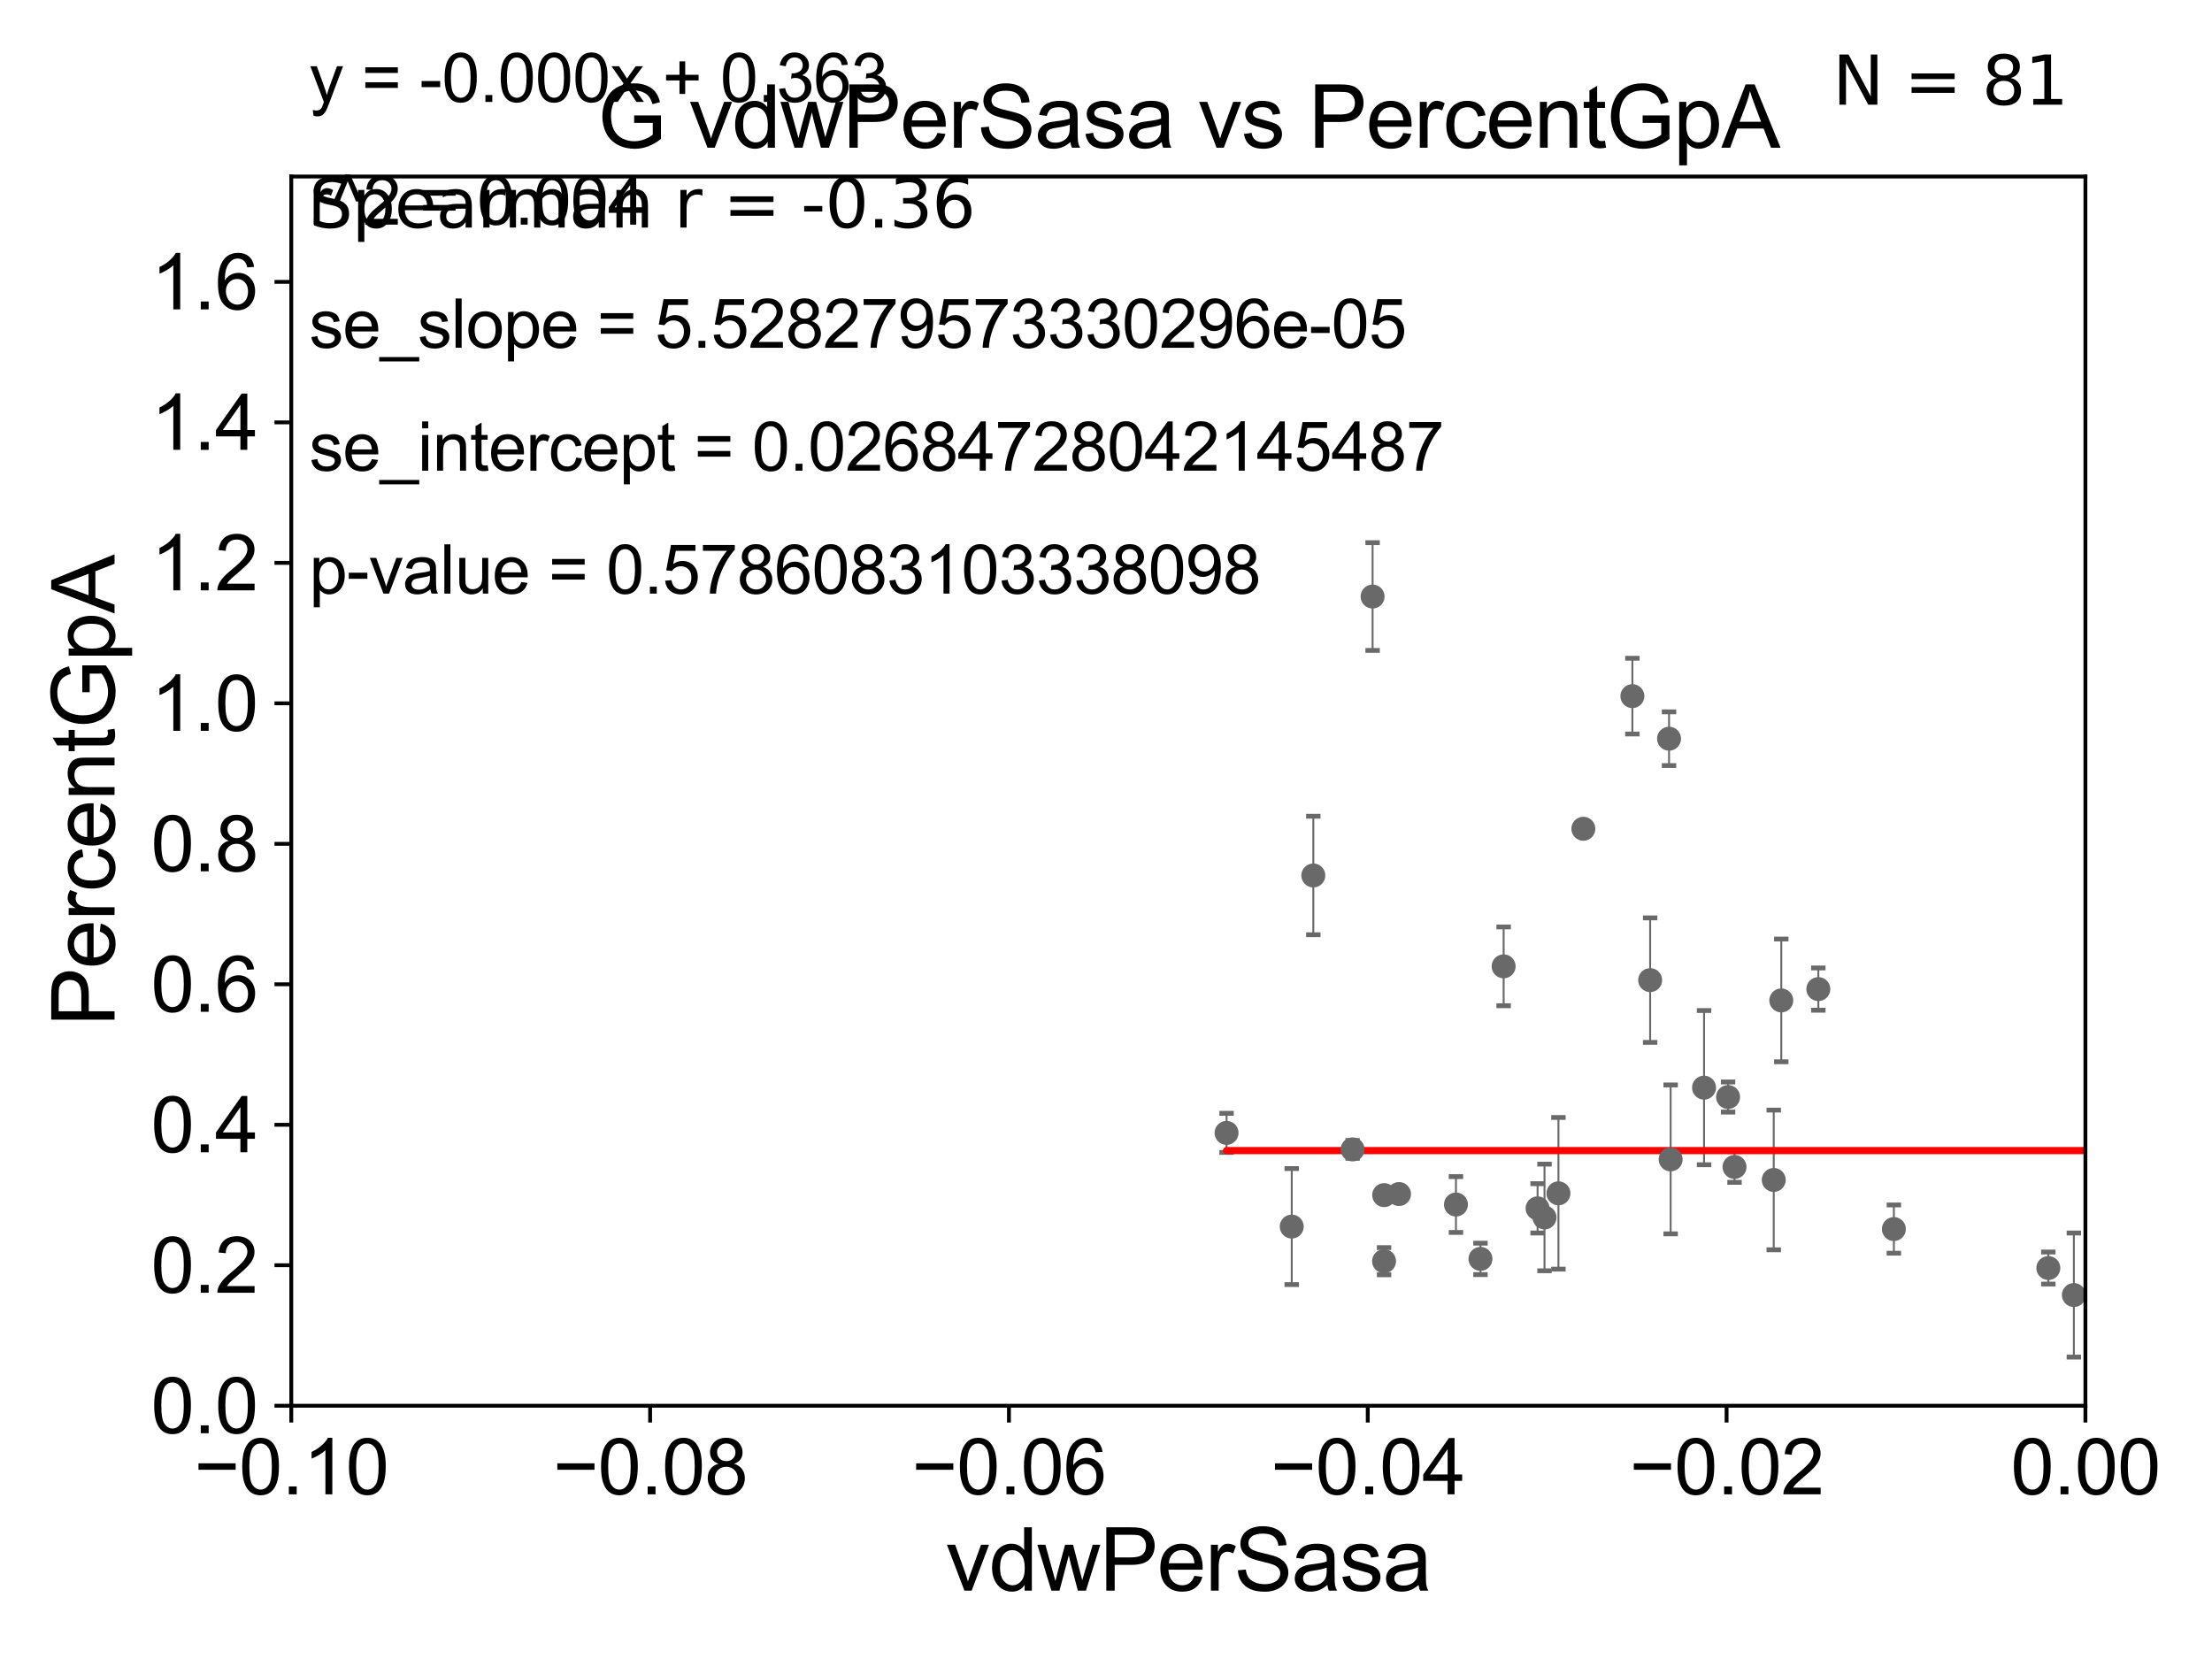 <?xml version="1.0" encoding="utf-8" standalone="no"?>
<!DOCTYPE svg PUBLIC "-//W3C//DTD SVG 1.1//EN"
  "http://www.w3.org/Graphics/SVG/1.1/DTD/svg11.dtd">
<svg xmlns:xlink="http://www.w3.org/1999/xlink" width="460.8pt" height="345.6pt" viewBox="0 0 460.8 345.6" xmlns="http://www.w3.org/2000/svg" version="1.1">
 <defs>
  <style type="text/css">*{stroke-linejoin: round; stroke-linecap: butt}</style>
 </defs>
 <g id="figure_1">
  <g id="patch_1">
   <path d="M 0 345.6 
L 460.8 345.6 
L 460.8 0 
L 0 0 
z
" style="fill: #ffffff"/>
  </g>
  <g id="axes_1">
   <g id="patch_2">
    <path d="M 60.68 292.84 
L 434.43 292.84 
L 434.43 36.775 
L 60.68 36.775 
z
" style="fill: #ffffff"/>
   </g>
   <g id="PathCollection_1">
    <defs>
     <path id="ma0c284457a" d="M 0 1.118 
C 0.297 1.118 0.581 1 0.791 0.791 
C 1 0.581 1.118 0.297 1.118 0 
C 1.118 -0.297 1 -0.581 0.791 -0.791 
C 0.581 -1 0.297 -1.118 0 -1.118 
C -0.297 -1.118 -0.581 -1 -0.791 -0.791 
C -1 -0.581 -1.118 -0.297 -1.118 0 
C -1.118 0.297 -1 0.581 -0.791 0.791 
C -0.581 1 -0.297 1.118 0 1.118 
z
" style="stroke: #696969"/>
    </defs>
    <g clip-path="url(#pf860d5445a)">
     <use xlink:href="#ma0c284457a" x="361.333" y="243.098" style="fill: #696969; stroke: #696969"/>
     <use xlink:href="#ma0c284457a" x="329.841" y="172.647" style="fill: #696969; stroke: #696969"/>
     <use xlink:href="#ma0c284457a" x="432.026" y="269.78" style="fill: #696969; stroke: #696969"/>
     <use xlink:href="#ma0c284457a" x="33178.6" y="265.922" style="fill: #696969; stroke: #696969"/>
     <use xlink:href="#ma0c284457a" x="33178.6" y="239.015" style="fill: #696969; stroke: #696969"/>
     <use xlink:href="#ma0c284457a" x="2586.263" y="238.785" style="fill: #696969; stroke: #696969"/>
     <use xlink:href="#ma0c284457a" x="33178.6" y="247.024" style="fill: #696969; stroke: #696969"/>
     <use xlink:href="#ma0c284457a" x="33178.6" y="260.449" style="fill: #696969; stroke: #696969"/>
     <use xlink:href="#ma0c284457a" x="500.795" y="256.984" style="fill: #696969; stroke: #696969"/>
     <use xlink:href="#ma0c284457a" x="255.515" y="235.999" style="fill: #696969; stroke: #696969"/>
     <use xlink:href="#ma0c284457a" x="551.305" y="248.878" style="fill: #696969; stroke: #696969"/>
     <use xlink:href="#ma0c284457a" x="519.776" y="265.72" style="fill: #696969; stroke: #696969"/>
     <use xlink:href="#ma0c284457a" x="1137.804" y="266.286" style="fill: #696969; stroke: #696969"/>
     <use xlink:href="#ma0c284457a" x="9361.749" y="267.136" style="fill: #696969; stroke: #696969"/>
     <use xlink:href="#ma0c284457a" x="783.01" y="255.601" style="fill: #696969; stroke: #696969"/>
     <use xlink:href="#ma0c284457a" x="570.371" y="255.294" style="fill: #696969; stroke: #696969"/>
     <use xlink:href="#ma0c284457a" x="354.984" y="226.576" style="fill: #696969; stroke: #696969"/>
     <use xlink:href="#ma0c284457a" x="21879.995" y="170.644" style="fill: #696969; stroke: #696969"/>
     <use xlink:href="#ma0c284457a" x="288.346" y="248.964" style="fill: #696969; stroke: #696969"/>
     <use xlink:href="#ma0c284457a" x="1409.671" y="259.85" style="fill: #696969; stroke: #696969"/>
     <use xlink:href="#ma0c284457a" x="3396.624" y="214.837" style="fill: #696969; stroke: #696969"/>
     <use xlink:href="#ma0c284457a" x="456.59" y="242.882" style="fill: #696969; stroke: #696969"/>
     <use xlink:href="#ma0c284457a" x="426.705" y="264.156" style="fill: #696969; stroke: #696969"/>
     <use xlink:href="#ma0c284457a" x="701.884" y="177.251" style="fill: #696969; stroke: #696969"/>
     <use xlink:href="#ma0c284457a" x="269.092" y="255.516" style="fill: #696969; stroke: #696969"/>
     <use xlink:href="#ma0c284457a" x="285.937" y="124.27" style="fill: #696969; stroke: #696969"/>
     <use xlink:href="#ma0c284457a" x="308.41" y="262.247" style="fill: #696969; stroke: #696969"/>
     <use xlink:href="#ma0c284457a" x="842.453" y="255.461" style="fill: #696969; stroke: #696969"/>
     <use xlink:href="#ma0c284457a" x="320.308" y="251.719" style="fill: #696969; stroke: #696969"/>
     <use xlink:href="#ma0c284457a" x="672.583" y="258.757" style="fill: #696969; stroke: #696969"/>
     <use xlink:href="#ma0c284457a" x="291.442" y="248.741" style="fill: #696969; stroke: #696969"/>
     <use xlink:href="#ma0c284457a" x="347.691" y="153.884" style="fill: #696969; stroke: #696969"/>
     <use xlink:href="#ma0c284457a" x="1323.354" y="273.868" style="fill: #696969; stroke: #696969"/>
     <use xlink:href="#ma0c284457a" x="369.504" y="245.805" style="fill: #696969; stroke: #696969"/>
     <use xlink:href="#ma0c284457a" x="273.587" y="182.377" style="fill: #696969; stroke: #696969"/>
     <use xlink:href="#ma0c284457a" x="1223.226" y="240.802" style="fill: #696969; stroke: #696969"/>
     <use xlink:href="#ma0c284457a" x="9239.172" y="188.992" style="fill: #696969; stroke: #696969"/>
     <use xlink:href="#ma0c284457a" x="515.315" y="254.178" style="fill: #696969; stroke: #696969"/>
     <use xlink:href="#ma0c284457a" x="529.142" y="252.556" style="fill: #696969; stroke: #696969"/>
     <use xlink:href="#ma0c284457a" x="313.235" y="201.305" style="fill: #696969; stroke: #696969"/>
     <use xlink:href="#ma0c284457a" x="530.926" y="256.499" style="fill: #696969; stroke: #696969"/>
     <use xlink:href="#ma0c284457a" x="18799.736" y="180.884" style="fill: #696969; stroke: #696969"/>
     <use xlink:href="#ma0c284457a" x="821.899" y="246.482" style="fill: #696969; stroke: #696969"/>
     <use xlink:href="#ma0c284457a" x="554.219" y="258.495" style="fill: #696969; stroke: #696969"/>
     <use xlink:href="#ma0c284457a" x="1013.122" y="145.405" style="fill: #696969; stroke: #696969"/>
     <use xlink:href="#ma0c284457a" x="8390.07" y="264.146" style="fill: #696969; stroke: #696969"/>
     <use xlink:href="#ma0c284457a" x="340.057" y="145.017" style="fill: #696969; stroke: #696969"/>
     <use xlink:href="#ma0c284457a" x="33178.6" y="146.337" style="fill: #696969; stroke: #696969"/>
     <use xlink:href="#ma0c284457a" x="33178.6" y="206.647" style="fill: #696969; stroke: #696969"/>
     <use xlink:href="#ma0c284457a" x="378.79" y="206.043" style="fill: #696969; stroke: #696969"/>
     <use xlink:href="#ma0c284457a" x="33178.6" y="207.221" style="fill: #696969; stroke: #696969"/>
     <use xlink:href="#ma0c284457a" x="33178.6" y="165.992" style="fill: #696969; stroke: #696969"/>
     <use xlink:href="#ma0c284457a" x="542.85" y="163.969" style="fill: #696969; stroke: #696969"/>
     <use xlink:href="#ma0c284457a" x="288.326" y="262.729" style="fill: #696969; stroke: #696969"/>
     <use xlink:href="#ma0c284457a" x="972.966" y="271.795" style="fill: #696969; stroke: #696969"/>
     <use xlink:href="#ma0c284457a" x="321.751" y="253.619" style="fill: #696969; stroke: #696969"/>
     <use xlink:href="#ma0c284457a" x="33178.6" y="253.605" style="fill: #696969; stroke: #696969"/>
     <use xlink:href="#ma0c284457a" x="33178.6" y="270.328" style="fill: #696969; stroke: #696969"/>
     <use xlink:href="#ma0c284457a" x="23199.341" y="270.344" style="fill: #696969; stroke: #696969"/>
     <use xlink:href="#ma0c284457a" x="394.529" y="256.035" style="fill: #696969; stroke: #696969"/>
     <use xlink:href="#ma0c284457a" x="1510.613" y="270.162" style="fill: #696969; stroke: #696969"/>
     <use xlink:href="#ma0c284457a" x="803.524" y="248.255" style="fill: #696969; stroke: #696969"/>
     <use xlink:href="#ma0c284457a" x="33178.6" y="249.472" style="fill: #696969; stroke: #696969"/>
     <use xlink:href="#ma0c284457a" x="33178.6" y="257.842" style="fill: #696969; stroke: #696969"/>
     <use xlink:href="#ma0c284457a" x="2128.268" y="257.277" style="fill: #696969; stroke: #696969"/>
     <use xlink:href="#ma0c284457a" x="33178.6" y="252.61" style="fill: #696969; stroke: #696969"/>
     <use xlink:href="#ma0c284457a" x="33178.6" y="252.256" style="fill: #696969; stroke: #696969"/>
     <use xlink:href="#ma0c284457a" x="774.156" y="251.853" style="fill: #696969; stroke: #696969"/>
     <use xlink:href="#ma0c284457a" x="709.5" y="262.115" style="fill: #696969; stroke: #696969"/>
     <use xlink:href="#ma0c284457a" x="441.112" y="251.717" style="fill: #696969; stroke: #696969"/>
     <use xlink:href="#ma0c284457a" x="1037.906" y="250.581" style="fill: #696969; stroke: #696969"/>
     <use xlink:href="#ma0c284457a" x="348.026" y="241.523" style="fill: #696969; stroke: #696969"/>
     <use xlink:href="#ma0c284457a" x="1775.048" y="268.461" style="fill: #696969; stroke: #696969"/>
     <use xlink:href="#ma0c284457a" x="438.106" y="248.303" style="fill: #696969; stroke: #696969"/>
     <use xlink:href="#ma0c284457a" x="281.773" y="239.442" style="fill: #696969; stroke: #696969"/>
     <use xlink:href="#ma0c284457a" x="303.302" y="250.925" style="fill: #696969; stroke: #696969"/>
     <use xlink:href="#ma0c284457a" x="343.757" y="204.178" style="fill: #696969; stroke: #696969"/>
     <use xlink:href="#ma0c284457a" x="33178.6" y="262.57" style="fill: #696969; stroke: #696969"/>
     <use xlink:href="#ma0c284457a" x="33178.6" y="272.568" style="fill: #696969; stroke: #696969"/>
     <use xlink:href="#ma0c284457a" x="623.373" y="264.219" style="fill: #696969; stroke: #696969"/>
     <use xlink:href="#ma0c284457a" x="457.919" y="262.593" style="fill: #696969; stroke: #696969"/>
     <use xlink:href="#ma0c284457a" x="1160.465" y="274.495" style="fill: #696969; stroke: #696969"/>
     <use xlink:href="#ma0c284457a" x="5973.367" y="258.335" style="fill: #696969; stroke: #696969"/>
     <use xlink:href="#ma0c284457a" x="371.073" y="208.407" style="fill: #696969; stroke: #696969"/>
     <use xlink:href="#ma0c284457a" x="359.991" y="228.533" style="fill: #696969; stroke: #696969"/>
     <use xlink:href="#ma0c284457a" x="1192.419" y="259.868" style="fill: #696969; stroke: #696969"/>
     <use xlink:href="#ma0c284457a" x="324.65" y="248.588" style="fill: #696969; stroke: #696969"/>
     <use xlink:href="#ma0c284457a" x="855.173" y="258.056" style="fill: #696969; stroke: #696969"/>
     <use xlink:href="#ma0c284457a" x="33178.6" y="258.043" style="fill: #696969; stroke: #696969"/>
    </g>
   </g>
   <g id="matplotlib.axis_1">
    <g id="xtick_1">
     <g id="line2d_1">
      <defs>
       <path id="m4a0ae23591" d="M 0 0 
L 0 3.5 
" style="stroke: #000000; stroke-width: 0.8"/>
      </defs>
      <g>
       <use xlink:href="#m4a0ae23591" x="60.68" y="292.84" style="stroke: #000000; stroke-width: 0.8"/>
      </g>
     </g>
     <g id="text_1">
      <!-- −0.10 -->
      <g transform="translate(40.439 311.293)scale(0.16 -0.16)">
       <defs>
        <path id="ArialMT-2212" d="M 3381 1997 
L 356 1997 
L 356 2522 
L 3381 2522 
L 3381 1997 
z
" transform="scale(0.016)"/>
        <path id="ArialMT-30" d="M 266 2259 
Q 266 3072 433 3567 
Q 600 4063 929 4331 
Q 1259 4600 1759 4600 
Q 2128 4600 2406 4451 
Q 2684 4303 2865 4023 
Q 3047 3744 3150 3342 
Q 3253 2941 3253 2259 
Q 3253 1453 3087 958 
Q 2922 463 2592 192 
Q 2263 -78 1759 -78 
Q 1097 -78 719 397 
Q 266 969 266 2259 
z
M 844 2259 
Q 844 1131 1108 757 
Q 1372 384 1759 384 
Q 2147 384 2411 759 
Q 2675 1134 2675 2259 
Q 2675 3391 2411 3762 
Q 2147 4134 1753 4134 
Q 1366 4134 1134 3806 
Q 844 3388 844 2259 
z
" transform="scale(0.016)"/>
        <path id="ArialMT-2e" d="M 581 0 
L 581 641 
L 1222 641 
L 1222 0 
L 581 0 
z
" transform="scale(0.016)"/>
        <path id="ArialMT-31" d="M 2384 0 
L 1822 0 
L 1822 3584 
Q 1619 3391 1289 3197 
Q 959 3003 697 2906 
L 697 3450 
Q 1169 3672 1522 3987 
Q 1875 4303 2022 4600 
L 2384 4600 
L 2384 0 
z
" transform="scale(0.016)"/>
       </defs>
       <use xlink:href="#ArialMT-2212"/>
       <use xlink:href="#ArialMT-30" x="58.398"/>
       <use xlink:href="#ArialMT-2e" x="114.014"/>
       <use xlink:href="#ArialMT-31" x="141.797"/>
       <use xlink:href="#ArialMT-30" x="197.412"/>
      </g>
     </g>
    </g>
    <g id="xtick_2">
     <g id="line2d_2">
      <g>
       <use xlink:href="#m4a0ae23591" x="135.43" y="292.84" style="stroke: #000000; stroke-width: 0.8"/>
      </g>
     </g>
     <g id="text_2">
      <!-- −0.08 -->
      <g transform="translate(115.189 311.293)scale(0.16 -0.16)">
       <defs>
        <path id="ArialMT-38" d="M 1131 2484 
Q 781 2613 612 2850 
Q 444 3088 444 3419 
Q 444 3919 803 4259 
Q 1163 4600 1759 4600 
Q 2359 4600 2725 4251 
Q 3091 3903 3091 3403 
Q 3091 3084 2923 2848 
Q 2756 2613 2416 2484 
Q 2838 2347 3058 2040 
Q 3278 1734 3278 1309 
Q 3278 722 2862 322 
Q 2447 -78 1769 -78 
Q 1091 -78 675 323 
Q 259 725 259 1325 
Q 259 1772 486 2073 
Q 713 2375 1131 2484 
z
M 1019 3438 
Q 1019 3113 1228 2906 
Q 1438 2700 1772 2700 
Q 2097 2700 2305 2904 
Q 2513 3109 2513 3406 
Q 2513 3716 2298 3927 
Q 2084 4138 1766 4138 
Q 1444 4138 1231 3931 
Q 1019 3725 1019 3438 
z
M 838 1322 
Q 838 1081 952 856 
Q 1066 631 1291 507 
Q 1516 384 1775 384 
Q 2178 384 2440 643 
Q 2703 903 2703 1303 
Q 2703 1709 2433 1975 
Q 2163 2241 1756 2241 
Q 1359 2241 1098 1978 
Q 838 1716 838 1322 
z
" transform="scale(0.016)"/>
       </defs>
       <use xlink:href="#ArialMT-2212"/>
       <use xlink:href="#ArialMT-30" x="58.398"/>
       <use xlink:href="#ArialMT-2e" x="114.014"/>
       <use xlink:href="#ArialMT-30" x="141.797"/>
       <use xlink:href="#ArialMT-38" x="197.412"/>
      </g>
     </g>
    </g>
    <g id="xtick_3">
     <g id="line2d_3">
      <g>
       <use xlink:href="#m4a0ae23591" x="210.18" y="292.84" style="stroke: #000000; stroke-width: 0.8"/>
      </g>
     </g>
     <g id="text_3">
      <!-- −0.06 -->
      <g transform="translate(189.939 311.293)scale(0.16 -0.16)">
       <defs>
        <path id="ArialMT-36" d="M 3184 3459 
L 2625 3416 
Q 2550 3747 2413 3897 
Q 2184 4138 1850 4138 
Q 1581 4138 1378 3988 
Q 1113 3794 959 3422 
Q 806 3050 800 2363 
Q 1003 2672 1297 2822 
Q 1591 2972 1913 2972 
Q 2475 2972 2870 2558 
Q 3266 2144 3266 1488 
Q 3266 1056 3080 686 
Q 2894 316 2569 119 
Q 2244 -78 1831 -78 
Q 1128 -78 684 439 
Q 241 956 241 2144 
Q 241 3472 731 4075 
Q 1159 4600 1884 4600 
Q 2425 4600 2770 4297 
Q 3116 3994 3184 3459 
z
M 888 1484 
Q 888 1194 1011 928 
Q 1134 663 1356 523 
Q 1578 384 1822 384 
Q 2178 384 2434 671 
Q 2691 959 2691 1453 
Q 2691 1928 2437 2201 
Q 2184 2475 1800 2475 
Q 1419 2475 1153 2201 
Q 888 1928 888 1484 
z
" transform="scale(0.016)"/>
       </defs>
       <use xlink:href="#ArialMT-2212"/>
       <use xlink:href="#ArialMT-30" x="58.398"/>
       <use xlink:href="#ArialMT-2e" x="114.014"/>
       <use xlink:href="#ArialMT-30" x="141.797"/>
       <use xlink:href="#ArialMT-36" x="197.412"/>
      </g>
     </g>
    </g>
    <g id="xtick_4">
     <g id="line2d_4">
      <g>
       <use xlink:href="#m4a0ae23591" x="284.93" y="292.84" style="stroke: #000000; stroke-width: 0.8"/>
      </g>
     </g>
     <g id="text_4">
      <!-- −0.04 -->
      <g transform="translate(264.689 311.293)scale(0.16 -0.16)">
       <defs>
        <path id="ArialMT-34" d="M 2069 0 
L 2069 1097 
L 81 1097 
L 81 1613 
L 2172 4581 
L 2631 4581 
L 2631 1613 
L 3250 1613 
L 3250 1097 
L 2631 1097 
L 2631 0 
L 2069 0 
z
M 2069 1613 
L 2069 3678 
L 634 1613 
L 2069 1613 
z
" transform="scale(0.016)"/>
       </defs>
       <use xlink:href="#ArialMT-2212"/>
       <use xlink:href="#ArialMT-30" x="58.398"/>
       <use xlink:href="#ArialMT-2e" x="114.014"/>
       <use xlink:href="#ArialMT-30" x="141.797"/>
       <use xlink:href="#ArialMT-34" x="197.412"/>
      </g>
     </g>
    </g>
    <g id="xtick_5">
     <g id="line2d_5">
      <g>
       <use xlink:href="#m4a0ae23591" x="359.68" y="292.84" style="stroke: #000000; stroke-width: 0.8"/>
      </g>
     </g>
     <g id="text_5">
      <!-- −0.02 -->
      <g transform="translate(339.439 311.293)scale(0.16 -0.16)">
       <defs>
        <path id="ArialMT-32" d="M 3222 541 
L 3222 0 
L 194 0 
Q 188 203 259 391 
Q 375 700 629 1000 
Q 884 1300 1366 1694 
Q 2113 2306 2375 2664 
Q 2638 3022 2638 3341 
Q 2638 3675 2398 3904 
Q 2159 4134 1775 4134 
Q 1369 4134 1125 3890 
Q 881 3647 878 3216 
L 300 3275 
Q 359 3922 746 4261 
Q 1134 4600 1788 4600 
Q 2447 4600 2831 4234 
Q 3216 3869 3216 3328 
Q 3216 3053 3103 2787 
Q 2991 2522 2730 2228 
Q 2469 1934 1863 1422 
Q 1356 997 1212 845 
Q 1069 694 975 541 
L 3222 541 
z
" transform="scale(0.016)"/>
       </defs>
       <use xlink:href="#ArialMT-2212"/>
       <use xlink:href="#ArialMT-30" x="58.398"/>
       <use xlink:href="#ArialMT-2e" x="114.014"/>
       <use xlink:href="#ArialMT-30" x="141.797"/>
       <use xlink:href="#ArialMT-32" x="197.412"/>
      </g>
     </g>
    </g>
    <g id="xtick_6">
     <g id="line2d_6">
      <g>
       <use xlink:href="#m4a0ae23591" x="434.43" y="292.84" style="stroke: #000000; stroke-width: 0.8"/>
      </g>
     </g>
     <g id="text_6">
      <!-- 0.00 -->
      <g transform="translate(418.861 311.293)scale(0.16 -0.16)">
       <use xlink:href="#ArialMT-30"/>
       <use xlink:href="#ArialMT-2e" x="55.615"/>
       <use xlink:href="#ArialMT-30" x="83.398"/>
       <use xlink:href="#ArialMT-30" x="139.014"/>
      </g>
     </g>
    </g>
    <g id="text_7">
     <!-- vdwPerSasa -->
     <g transform="translate(197.033 331.357)scale(0.18 -0.18)">
      <defs>
       <path id="ArialMT-76" d="M 1344 0 
L 81 3319 
L 675 3319 
L 1388 1331 
Q 1503 1009 1600 663 
Q 1675 925 1809 1294 
L 2547 3319 
L 3125 3319 
L 1869 0 
L 1344 0 
z
" transform="scale(0.016)"/>
       <path id="ArialMT-64" d="M 2575 0 
L 2575 419 
Q 2259 -75 1647 -75 
Q 1250 -75 917 144 
Q 584 363 401 755 
Q 219 1147 219 1656 
Q 219 2153 384 2558 
Q 550 2963 881 3178 
Q 1213 3394 1622 3394 
Q 1922 3394 2156 3267 
Q 2391 3141 2538 2938 
L 2538 4581 
L 3097 4581 
L 3097 0 
L 2575 0 
z
M 797 1656 
Q 797 1019 1065 703 
Q 1334 388 1700 388 
Q 2069 388 2326 689 
Q 2584 991 2584 1609 
Q 2584 2291 2321 2609 
Q 2059 2928 1675 2928 
Q 1300 2928 1048 2622 
Q 797 2316 797 1656 
z
" transform="scale(0.016)"/>
       <path id="ArialMT-77" d="M 1034 0 
L 19 3319 
L 600 3319 
L 1128 1403 
L 1325 691 
Q 1338 744 1497 1375 
L 2025 3319 
L 2603 3319 
L 3100 1394 
L 3266 759 
L 3456 1400 
L 4025 3319 
L 4572 3319 
L 3534 0 
L 2950 0 
L 2422 1988 
L 2294 2553 
L 1622 0 
L 1034 0 
z
" transform="scale(0.016)"/>
       <path id="ArialMT-50" d="M 494 0 
L 494 4581 
L 2222 4581 
Q 2678 4581 2919 4538 
Q 3256 4481 3484 4323 
Q 3713 4166 3852 3881 
Q 3991 3597 3991 3256 
Q 3991 2672 3619 2267 
Q 3247 1863 2275 1863 
L 1100 1863 
L 1100 0 
L 494 0 
z
M 1100 2403 
L 2284 2403 
Q 2872 2403 3119 2622 
Q 3366 2841 3366 3238 
Q 3366 3525 3220 3729 
Q 3075 3934 2838 4000 
Q 2684 4041 2272 4041 
L 1100 4041 
L 1100 2403 
z
" transform="scale(0.016)"/>
       <path id="ArialMT-65" d="M 2694 1069 
L 3275 997 
Q 3138 488 2766 206 
Q 2394 -75 1816 -75 
Q 1088 -75 661 373 
Q 234 822 234 1631 
Q 234 2469 665 2931 
Q 1097 3394 1784 3394 
Q 2450 3394 2872 2941 
Q 3294 2488 3294 1666 
Q 3294 1616 3291 1516 
L 816 1516 
Q 847 969 1125 678 
Q 1403 388 1819 388 
Q 2128 388 2347 550 
Q 2566 713 2694 1069 
z
M 847 1978 
L 2700 1978 
Q 2663 2397 2488 2606 
Q 2219 2931 1791 2931 
Q 1403 2931 1139 2672 
Q 875 2413 847 1978 
z
" transform="scale(0.016)"/>
       <path id="ArialMT-72" d="M 416 0 
L 416 3319 
L 922 3319 
L 922 2816 
Q 1116 3169 1280 3281 
Q 1444 3394 1641 3394 
Q 1925 3394 2219 3213 
L 2025 2691 
Q 1819 2813 1613 2813 
Q 1428 2813 1281 2702 
Q 1134 2591 1072 2394 
Q 978 2094 978 1738 
L 978 0 
L 416 0 
z
" transform="scale(0.016)"/>
       <path id="ArialMT-53" d="M 288 1472 
L 859 1522 
Q 900 1178 1048 958 
Q 1197 738 1509 602 
Q 1822 466 2213 466 
Q 2559 466 2825 569 
Q 3091 672 3220 851 
Q 3350 1031 3350 1244 
Q 3350 1459 3225 1620 
Q 3100 1781 2813 1891 
Q 2628 1963 1997 2114 
Q 1366 2266 1113 2400 
Q 784 2572 623 2826 
Q 463 3081 463 3397 
Q 463 3744 659 4045 
Q 856 4347 1234 4503 
Q 1613 4659 2075 4659 
Q 2584 4659 2973 4495 
Q 3363 4331 3572 4012 
Q 3781 3694 3797 3291 
L 3216 3247 
Q 3169 3681 2898 3903 
Q 2628 4125 2100 4125 
Q 1550 4125 1298 3923 
Q 1047 3722 1047 3438 
Q 1047 3191 1225 3031 
Q 1400 2872 2139 2705 
Q 2878 2538 3153 2413 
Q 3553 2228 3743 1945 
Q 3934 1663 3934 1294 
Q 3934 928 3725 604 
Q 3516 281 3123 101 
Q 2731 -78 2241 -78 
Q 1619 -78 1198 103 
Q 778 284 539 648 
Q 300 1013 288 1472 
z
" transform="scale(0.016)"/>
       <path id="ArialMT-61" d="M 2588 409 
Q 2275 144 1986 34 
Q 1697 -75 1366 -75 
Q 819 -75 525 192 
Q 231 459 231 875 
Q 231 1119 342 1320 
Q 453 1522 633 1644 
Q 813 1766 1038 1828 
Q 1203 1872 1538 1913 
Q 2219 1994 2541 2106 
Q 2544 2222 2544 2253 
Q 2544 2597 2384 2738 
Q 2169 2928 1744 2928 
Q 1347 2928 1158 2789 
Q 969 2650 878 2297 
L 328 2372 
Q 403 2725 575 2942 
Q 747 3159 1072 3276 
Q 1397 3394 1825 3394 
Q 2250 3394 2515 3294 
Q 2781 3194 2906 3042 
Q 3031 2891 3081 2659 
Q 3109 2516 3109 2141 
L 3109 1391 
Q 3109 606 3145 398 
Q 3181 191 3288 0 
L 2700 0 
Q 2613 175 2588 409 
z
M 2541 1666 
Q 2234 1541 1622 1453 
Q 1275 1403 1131 1340 
Q 988 1278 909 1158 
Q 831 1038 831 891 
Q 831 666 1001 516 
Q 1172 366 1500 366 
Q 1825 366 2078 508 
Q 2331 650 2450 897 
Q 2541 1088 2541 1459 
L 2541 1666 
z
" transform="scale(0.016)"/>
       <path id="ArialMT-73" d="M 197 991 
L 753 1078 
Q 800 744 1014 566 
Q 1228 388 1613 388 
Q 2000 388 2187 545 
Q 2375 703 2375 916 
Q 2375 1106 2209 1216 
Q 2094 1291 1634 1406 
Q 1016 1563 777 1677 
Q 538 1791 414 1992 
Q 291 2194 291 2438 
Q 291 2659 392 2848 
Q 494 3038 669 3163 
Q 800 3259 1026 3326 
Q 1253 3394 1513 3394 
Q 1903 3394 2198 3281 
Q 2494 3169 2634 2976 
Q 2775 2784 2828 2463 
L 2278 2388 
Q 2241 2644 2061 2787 
Q 1881 2931 1553 2931 
Q 1166 2931 1000 2803 
Q 834 2675 834 2503 
Q 834 2394 903 2306 
Q 972 2216 1119 2156 
Q 1203 2125 1616 2013 
Q 2213 1853 2448 1751 
Q 2684 1650 2818 1456 
Q 2953 1263 2953 975 
Q 2953 694 2789 445 
Q 2625 197 2315 61 
Q 2006 -75 1616 -75 
Q 969 -75 630 194 
Q 291 463 197 991 
z
" transform="scale(0.016)"/>
      </defs>
      <use xlink:href="#ArialMT-76"/>
      <use xlink:href="#ArialMT-64" x="50"/>
      <use xlink:href="#ArialMT-77" x="105.615"/>
      <use xlink:href="#ArialMT-50" x="177.832"/>
      <use xlink:href="#ArialMT-65" x="244.531"/>
      <use xlink:href="#ArialMT-72" x="300.146"/>
      <use xlink:href="#ArialMT-53" x="333.447"/>
      <use xlink:href="#ArialMT-61" x="400.146"/>
      <use xlink:href="#ArialMT-73" x="455.762"/>
      <use xlink:href="#ArialMT-61" x="505.762"/>
     </g>
    </g>
   </g>
   <g id="matplotlib.axis_2">
    <g id="ytick_1">
     <g id="line2d_7">
      <defs>
       <path id="mf5904478c2" d="M 0 0 
L -3.5 0 
" style="stroke: #000000; stroke-width: 0.8"/>
      </defs>
      <g>
       <use xlink:href="#mf5904478c2" x="60.68" y="292.84" style="stroke: #000000; stroke-width: 0.8"/>
      </g>
     </g>
     <g id="text_8">
      <!-- 0.0 -->
      <g transform="translate(31.44 298.566)scale(0.16 -0.16)">
       <use xlink:href="#ArialMT-30"/>
       <use xlink:href="#ArialMT-2e" x="55.615"/>
       <use xlink:href="#ArialMT-30" x="83.398"/>
      </g>
     </g>
    </g>
    <g id="ytick_2">
     <g id="line2d_8">
      <g>
       <use xlink:href="#mf5904478c2" x="60.68" y="263.575" style="stroke: #000000; stroke-width: 0.8"/>
      </g>
     </g>
     <g id="text_9">
      <!-- 0.2 -->
      <g transform="translate(31.44 269.302)scale(0.16 -0.16)">
       <use xlink:href="#ArialMT-30"/>
       <use xlink:href="#ArialMT-2e" x="55.615"/>
       <use xlink:href="#ArialMT-32" x="83.398"/>
      </g>
     </g>
    </g>
    <g id="ytick_3">
     <g id="line2d_9">
      <g>
       <use xlink:href="#mf5904478c2" x="60.68" y="234.311" style="stroke: #000000; stroke-width: 0.8"/>
      </g>
     </g>
     <g id="text_10">
      <!-- 0.4 -->
      <g transform="translate(31.44 240.037)scale(0.16 -0.16)">
       <use xlink:href="#ArialMT-30"/>
       <use xlink:href="#ArialMT-2e" x="55.615"/>
       <use xlink:href="#ArialMT-34" x="83.398"/>
      </g>
     </g>
    </g>
    <g id="ytick_4">
     <g id="line2d_10">
      <g>
       <use xlink:href="#mf5904478c2" x="60.68" y="205.046" style="stroke: #000000; stroke-width: 0.8"/>
      </g>
     </g>
     <g id="text_11">
      <!-- 0.6 -->
      <g transform="translate(31.44 210.772)scale(0.16 -0.16)">
       <use xlink:href="#ArialMT-30"/>
       <use xlink:href="#ArialMT-2e" x="55.615"/>
       <use xlink:href="#ArialMT-36" x="83.398"/>
      </g>
     </g>
    </g>
    <g id="ytick_5">
     <g id="line2d_11">
      <g>
       <use xlink:href="#mf5904478c2" x="60.68" y="175.782" style="stroke: #000000; stroke-width: 0.8"/>
      </g>
     </g>
     <g id="text_12">
      <!-- 0.8 -->
      <g transform="translate(31.44 181.508)scale(0.16 -0.16)">
       <use xlink:href="#ArialMT-30"/>
       <use xlink:href="#ArialMT-2e" x="55.615"/>
       <use xlink:href="#ArialMT-38" x="83.398"/>
      </g>
     </g>
    </g>
    <g id="ytick_6">
     <g id="line2d_12">
      <g>
       <use xlink:href="#mf5904478c2" x="60.68" y="146.517" style="stroke: #000000; stroke-width: 0.8"/>
      </g>
     </g>
     <g id="text_13">
      <!-- 1.0 -->
      <g transform="translate(31.44 152.243)scale(0.16 -0.16)">
       <use xlink:href="#ArialMT-31"/>
       <use xlink:href="#ArialMT-2e" x="55.615"/>
       <use xlink:href="#ArialMT-30" x="83.398"/>
      </g>
     </g>
    </g>
    <g id="ytick_7">
     <g id="line2d_13">
      <g>
       <use xlink:href="#mf5904478c2" x="60.68" y="117.252" style="stroke: #000000; stroke-width: 0.8"/>
      </g>
     </g>
     <g id="text_14">
      <!-- 1.2 -->
      <g transform="translate(31.44 122.979)scale(0.16 -0.16)">
       <use xlink:href="#ArialMT-31"/>
       <use xlink:href="#ArialMT-2e" x="55.615"/>
       <use xlink:href="#ArialMT-32" x="83.398"/>
      </g>
     </g>
    </g>
    <g id="ytick_8">
     <g id="line2d_14">
      <g>
       <use xlink:href="#mf5904478c2" x="60.68" y="87.988" style="stroke: #000000; stroke-width: 0.8"/>
      </g>
     </g>
     <g id="text_15">
      <!-- 1.4 -->
      <g transform="translate(31.44 93.714)scale(0.16 -0.16)">
       <use xlink:href="#ArialMT-31"/>
       <use xlink:href="#ArialMT-2e" x="55.615"/>
       <use xlink:href="#ArialMT-34" x="83.398"/>
      </g>
     </g>
    </g>
    <g id="ytick_9">
     <g id="line2d_15">
      <g>
       <use xlink:href="#mf5904478c2" x="60.68" y="58.723" style="stroke: #000000; stroke-width: 0.8"/>
      </g>
     </g>
     <g id="text_16">
      <!-- 1.6 -->
      <g transform="translate(31.44 64.45)scale(0.16 -0.16)">
       <use xlink:href="#ArialMT-31"/>
       <use xlink:href="#ArialMT-2e" x="55.615"/>
       <use xlink:href="#ArialMT-36" x="83.398"/>
      </g>
     </g>
    </g>
    <g id="text_17">
     <!-- PercentGpA -->
     <g transform="translate(23.863 213.831)rotate(-90)scale(0.18 -0.18)">
      <defs>
       <path id="ArialMT-63" d="M 2588 1216 
L 3141 1144 
Q 3050 572 2676 248 
Q 2303 -75 1759 -75 
Q 1078 -75 664 370 
Q 250 816 250 1647 
Q 250 2184 428 2587 
Q 606 2991 970 3192 
Q 1334 3394 1763 3394 
Q 2303 3394 2647 3120 
Q 2991 2847 3088 2344 
L 2541 2259 
Q 2463 2594 2264 2762 
Q 2066 2931 1784 2931 
Q 1359 2931 1093 2626 
Q 828 2322 828 1663 
Q 828 994 1084 691 
Q 1341 388 1753 388 
Q 2084 388 2306 591 
Q 2528 794 2588 1216 
z
" transform="scale(0.016)"/>
       <path id="ArialMT-6e" d="M 422 0 
L 422 3319 
L 928 3319 
L 928 2847 
Q 1294 3394 1984 3394 
Q 2284 3394 2536 3286 
Q 2788 3178 2913 3003 
Q 3038 2828 3088 2588 
Q 3119 2431 3119 2041 
L 3119 0 
L 2556 0 
L 2556 2019 
Q 2556 2363 2490 2533 
Q 2425 2703 2258 2804 
Q 2091 2906 1866 2906 
Q 1506 2906 1245 2678 
Q 984 2450 984 1813 
L 984 0 
L 422 0 
z
" transform="scale(0.016)"/>
       <path id="ArialMT-74" d="M 1650 503 
L 1731 6 
Q 1494 -44 1306 -44 
Q 1000 -44 831 53 
Q 663 150 594 308 
Q 525 466 525 972 
L 525 2881 
L 113 2881 
L 113 3319 
L 525 3319 
L 525 4141 
L 1084 4478 
L 1084 3319 
L 1650 3319 
L 1650 2881 
L 1084 2881 
L 1084 941 
Q 1084 700 1114 631 
Q 1144 563 1211 522 
Q 1278 481 1403 481 
Q 1497 481 1650 503 
z
" transform="scale(0.016)"/>
       <path id="ArialMT-47" d="M 2638 1797 
L 2638 2334 
L 4578 2338 
L 4578 638 
Q 4131 281 3656 101 
Q 3181 -78 2681 -78 
Q 2006 -78 1454 211 
Q 903 500 622 1047 
Q 341 1594 341 2269 
Q 341 2938 620 3517 
Q 900 4097 1425 4378 
Q 1950 4659 2634 4659 
Q 3131 4659 3532 4498 
Q 3934 4338 4162 4050 
Q 4391 3763 4509 3300 
L 3963 3150 
Q 3859 3500 3706 3700 
Q 3553 3900 3268 4020 
Q 2984 4141 2638 4141 
Q 2222 4141 1919 4014 
Q 1616 3888 1430 3681 
Q 1244 3475 1141 3228 
Q 966 2803 966 2306 
Q 966 1694 1177 1281 
Q 1388 869 1791 669 
Q 2194 469 2647 469 
Q 3041 469 3416 620 
Q 3791 772 3984 944 
L 3984 1797 
L 2638 1797 
z
" transform="scale(0.016)"/>
       <path id="ArialMT-70" d="M 422 -1272 
L 422 3319 
L 934 3319 
L 934 2888 
Q 1116 3141 1344 3267 
Q 1572 3394 1897 3394 
Q 2322 3394 2647 3175 
Q 2972 2956 3137 2557 
Q 3303 2159 3303 1684 
Q 3303 1175 3120 767 
Q 2938 359 2589 142 
Q 2241 -75 1856 -75 
Q 1575 -75 1351 44 
Q 1128 163 984 344 
L 984 -1272 
L 422 -1272 
z
M 931 1641 
Q 931 1000 1190 694 
Q 1450 388 1819 388 
Q 2194 388 2461 705 
Q 2728 1022 2728 1688 
Q 2728 2322 2467 2637 
Q 2206 2953 1844 2953 
Q 1484 2953 1207 2617 
Q 931 2281 931 1641 
z
" transform="scale(0.016)"/>
       <path id="ArialMT-41" d="M -9 0 
L 1750 4581 
L 2403 4581 
L 4278 0 
L 3588 0 
L 3053 1388 
L 1138 1388 
L 634 0 
L -9 0 
z
M 1313 1881 
L 2866 1881 
L 2388 3150 
Q 2169 3728 2063 4100 
Q 1975 3659 1816 3225 
L 1313 1881 
z
" transform="scale(0.016)"/>
      </defs>
      <use xlink:href="#ArialMT-50"/>
      <use xlink:href="#ArialMT-65" x="66.699"/>
      <use xlink:href="#ArialMT-72" x="122.314"/>
      <use xlink:href="#ArialMT-63" x="155.615"/>
      <use xlink:href="#ArialMT-65" x="205.615"/>
      <use xlink:href="#ArialMT-6e" x="261.23"/>
      <use xlink:href="#ArialMT-74" x="316.846"/>
      <use xlink:href="#ArialMT-47" x="344.629"/>
      <use xlink:href="#ArialMT-70" x="422.412"/>
      <use xlink:href="#ArialMT-41" x="478.027"/>
     </g>
    </g>
   </g>
   <g id="LineCollection_1">
    <path d="M 361.333 246.301 
L 361.333 239.895 
" clip-path="url(#pf860d5445a)" style="fill: none; stroke: #696969; stroke-width: 0.4"/>
    <path d="M 329.841 173.156 
L 329.841 172.138 
" clip-path="url(#pf860d5445a)" style="fill: none; stroke: #696969; stroke-width: 0.4"/>
    <path d="M 432.026 282.706 
L 432.026 256.855 
" clip-path="url(#pf860d5445a)" style="fill: none; stroke: #696969; stroke-width: 0.4"/>
    <path clip-path="url(#pf860d5445a)" style="fill: none; stroke: #696969; stroke-width: 0.4"/>
    <path clip-path="url(#pf860d5445a)" style="fill: none; stroke: #696969; stroke-width: 0.4"/>
    <path clip-path="url(#pf860d5445a)" style="fill: none; stroke: #696969; stroke-width: 0.4"/>
    <path clip-path="url(#pf860d5445a)" style="fill: none; stroke: #696969; stroke-width: 0.4"/>
    <path d="M 255.515 240.077 
L 255.515 231.922 
" clip-path="url(#pf860d5445a)" style="fill: none; stroke: #696969; stroke-width: 0.4"/>
    <path clip-path="url(#pf860d5445a)" style="fill: none; stroke: #696969; stroke-width: 0.4"/>
    <path clip-path="url(#pf860d5445a)" style="fill: none; stroke: #696969; stroke-width: 0.4"/>
    <path clip-path="url(#pf860d5445a)" style="fill: none; stroke: #696969; stroke-width: 0.4"/>
    <path clip-path="url(#pf860d5445a)" style="fill: none; stroke: #696969; stroke-width: 0.4"/>
    <path clip-path="url(#pf860d5445a)" style="fill: none; stroke: #696969; stroke-width: 0.4"/>
    <path clip-path="url(#pf860d5445a)" style="fill: none; stroke: #696969; stroke-width: 0.4"/>
    <path d="M 354.984 242.639 
L 354.984 210.513 
" clip-path="url(#pf860d5445a)" style="fill: none; stroke: #696969; stroke-width: 0.4"/>
    <path clip-path="url(#pf860d5445a)" style="fill: none; stroke: #696969; stroke-width: 0.4"/>
    <path d="M 288.346 249.478 
L 288.346 248.45 
" clip-path="url(#pf860d5445a)" style="fill: none; stroke: #696969; stroke-width: 0.4"/>
    <path clip-path="url(#pf860d5445a)" style="fill: none; stroke: #696969; stroke-width: 0.4"/>
    <path clip-path="url(#pf860d5445a)" style="fill: none; stroke: #696969; stroke-width: 0.4"/>
    <path d="M 456.59 253.543 
L 456.59 232.221 
" clip-path="url(#pf860d5445a)" style="fill: none; stroke: #696969; stroke-width: 0.4"/>
    <path d="M 426.705 267.489 
L 426.705 260.823 
" clip-path="url(#pf860d5445a)" style="fill: none; stroke: #696969; stroke-width: 0.4"/>
    <path clip-path="url(#pf860d5445a)" style="fill: none; stroke: #696969; stroke-width: 0.4"/>
    <path d="M 269.092 267.603 
L 269.092 243.429 
" clip-path="url(#pf860d5445a)" style="fill: none; stroke: #696969; stroke-width: 0.4"/>
    <path d="M 285.937 135.492 
L 285.937 113.048 
" clip-path="url(#pf860d5445a)" style="fill: none; stroke: #696969; stroke-width: 0.4"/>
    <path d="M 308.41 265.52 
L 308.41 258.975 
" clip-path="url(#pf860d5445a)" style="fill: none; stroke: #696969; stroke-width: 0.4"/>
    <path clip-path="url(#pf860d5445a)" style="fill: none; stroke: #696969; stroke-width: 0.4"/>
    <path d="M 320.308 256.856 
L 320.308 246.582 
" clip-path="url(#pf860d5445a)" style="fill: none; stroke: #696969; stroke-width: 0.4"/>
    <path clip-path="url(#pf860d5445a)" style="fill: none; stroke: #696969; stroke-width: 0.4"/>
    <path d="M 291.442 249.426 
L 291.442 248.057 
" clip-path="url(#pf860d5445a)" style="fill: none; stroke: #696969; stroke-width: 0.4"/>
    <path d="M 347.691 159.478 
L 347.691 148.29 
" clip-path="url(#pf860d5445a)" style="fill: none; stroke: #696969; stroke-width: 0.4"/>
    <path clip-path="url(#pf860d5445a)" style="fill: none; stroke: #696969; stroke-width: 0.4"/>
    <path d="M 369.504 260.357 
L 369.504 231.252 
" clip-path="url(#pf860d5445a)" style="fill: none; stroke: #696969; stroke-width: 0.4"/>
    <path d="M 273.587 194.721 
L 273.587 170.032 
" clip-path="url(#pf860d5445a)" style="fill: none; stroke: #696969; stroke-width: 0.4"/>
    <path clip-path="url(#pf860d5445a)" style="fill: none; stroke: #696969; stroke-width: 0.4"/>
    <path clip-path="url(#pf860d5445a)" style="fill: none; stroke: #696969; stroke-width: 0.4"/>
    <path clip-path="url(#pf860d5445a)" style="fill: none; stroke: #696969; stroke-width: 0.4"/>
    <path clip-path="url(#pf860d5445a)" style="fill: none; stroke: #696969; stroke-width: 0.4"/>
    <path d="M 313.235 209.512 
L 313.235 193.097 
" clip-path="url(#pf860d5445a)" style="fill: none; stroke: #696969; stroke-width: 0.4"/>
    <path clip-path="url(#pf860d5445a)" style="fill: none; stroke: #696969; stroke-width: 0.4"/>
    <path clip-path="url(#pf860d5445a)" style="fill: none; stroke: #696969; stroke-width: 0.4"/>
    <path clip-path="url(#pf860d5445a)" style="fill: none; stroke: #696969; stroke-width: 0.4"/>
    <path clip-path="url(#pf860d5445a)" style="fill: none; stroke: #696969; stroke-width: 0.4"/>
    <path clip-path="url(#pf860d5445a)" style="fill: none; stroke: #696969; stroke-width: 0.4"/>
    <path clip-path="url(#pf860d5445a)" style="fill: none; stroke: #696969; stroke-width: 0.4"/>
    <path d="M 340.057 152.909 
L 340.057 137.124 
" clip-path="url(#pf860d5445a)" style="fill: none; stroke: #696969; stroke-width: 0.4"/>
    <path clip-path="url(#pf860d5445a)" style="fill: none; stroke: #696969; stroke-width: 0.4"/>
    <path d="M 378.79 210.445 
L 378.79 201.642 
" clip-path="url(#pf860d5445a)" style="fill: none; stroke: #696969; stroke-width: 0.4"/>
    <path clip-path="url(#pf860d5445a)" style="fill: none; stroke: #696969; stroke-width: 0.4"/>
    <path clip-path="url(#pf860d5445a)" style="fill: none; stroke: #696969; stroke-width: 0.4"/>
    <path d="M 288.326 265.562 
L 288.326 259.896 
" clip-path="url(#pf860d5445a)" style="fill: none; stroke: #696969; stroke-width: 0.4"/>
    <path clip-path="url(#pf860d5445a)" style="fill: none; stroke: #696969; stroke-width: 0.4"/>
    <path d="M 321.751 264.725 
L 321.751 242.513 
" clip-path="url(#pf860d5445a)" style="fill: none; stroke: #696969; stroke-width: 0.4"/>
    <path clip-path="url(#pf860d5445a)" style="fill: none; stroke: #696969; stroke-width: 0.4"/>
    <path clip-path="url(#pf860d5445a)" style="fill: none; stroke: #696969; stroke-width: 0.4"/>
    <path d="M 394.529 261.062 
L 394.529 251.009 
" clip-path="url(#pf860d5445a)" style="fill: none; stroke: #696969; stroke-width: 0.4"/>
    <path clip-path="url(#pf860d5445a)" style="fill: none; stroke: #696969; stroke-width: 0.4"/>
    <path clip-path="url(#pf860d5445a)" style="fill: none; stroke: #696969; stroke-width: 0.4"/>
    <path clip-path="url(#pf860d5445a)" style="fill: none; stroke: #696969; stroke-width: 0.4"/>
    <path clip-path="url(#pf860d5445a)" style="fill: none; stroke: #696969; stroke-width: 0.4"/>
    <path clip-path="url(#pf860d5445a)" style="fill: none; stroke: #696969; stroke-width: 0.4"/>
    <path clip-path="url(#pf860d5445a)" style="fill: none; stroke: #696969; stroke-width: 0.4"/>
    <path clip-path="url(#pf860d5445a)" style="fill: none; stroke: #696969; stroke-width: 0.4"/>
    <path d="M 441.112 256.072 
L 441.112 247.362 
" clip-path="url(#pf860d5445a)" style="fill: none; stroke: #696969; stroke-width: 0.4"/>
    <path clip-path="url(#pf860d5445a)" style="fill: none; stroke: #696969; stroke-width: 0.4"/>
    <path d="M 348.026 257.033 
L 348.026 226.012 
" clip-path="url(#pf860d5445a)" style="fill: none; stroke: #696969; stroke-width: 0.4"/>
    <path clip-path="url(#pf860d5445a)" style="fill: none; stroke: #696969; stroke-width: 0.4"/>
    <path d="M 438.106 260.434 
L 438.106 236.172 
" clip-path="url(#pf860d5445a)" style="fill: none; stroke: #696969; stroke-width: 0.4"/>
    <path d="M 281.773 241.298 
L 281.773 237.585 
" clip-path="url(#pf860d5445a)" style="fill: none; stroke: #696969; stroke-width: 0.4"/>
    <path d="M 303.302 256.743 
L 303.302 245.107 
" clip-path="url(#pf860d5445a)" style="fill: none; stroke: #696969; stroke-width: 0.4"/>
    <path d="M 343.757 217.143 
L 343.757 191.213 
" clip-path="url(#pf860d5445a)" style="fill: none; stroke: #696969; stroke-width: 0.4"/>
    <path clip-path="url(#pf860d5445a)" style="fill: none; stroke: #696969; stroke-width: 0.4"/>
    <path clip-path="url(#pf860d5445a)" style="fill: none; stroke: #696969; stroke-width: 0.4"/>
    <path d="M 457.919 264.177 
L 457.919 261.01 
" clip-path="url(#pf860d5445a)" style="fill: none; stroke: #696969; stroke-width: 0.4"/>
    <path clip-path="url(#pf860d5445a)" style="fill: none; stroke: #696969; stroke-width: 0.4"/>
    <path clip-path="url(#pf860d5445a)" style="fill: none; stroke: #696969; stroke-width: 0.4"/>
    <path d="M 371.073 221.193 
L 371.073 195.622 
" clip-path="url(#pf860d5445a)" style="fill: none; stroke: #696969; stroke-width: 0.4"/>
    <path d="M 359.991 231.666 
L 359.991 225.399 
" clip-path="url(#pf860d5445a)" style="fill: none; stroke: #696969; stroke-width: 0.4"/>
    <path clip-path="url(#pf860d5445a)" style="fill: none; stroke: #696969; stroke-width: 0.4"/>
    <path d="M 324.65 264.384 
L 324.65 232.793 
" clip-path="url(#pf860d5445a)" style="fill: none; stroke: #696969; stroke-width: 0.4"/>
    <path clip-path="url(#pf860d5445a)" style="fill: none; stroke: #696969; stroke-width: 0.4"/>
    <path clip-path="url(#pf860d5445a)" style="fill: none; stroke: #696969; stroke-width: 0.4"/>
   </g>
   <g id="line2d_16">
    <defs>
     <path id="m4c7853b0ec" d="M 1.5 0 
L -1.5 -0 
" style="stroke: #696969"/>
    </defs>
    <g clip-path="url(#pf860d5445a)">
     <use xlink:href="#m4c7853b0ec" x="361.333" y="246.301" style="fill: #696969; stroke: #696969"/>
     <use xlink:href="#m4c7853b0ec" x="329.841" y="173.156" style="fill: #696969; stroke: #696969"/>
     <use xlink:href="#m4c7853b0ec" x="432.026" y="282.706" style="fill: #696969; stroke: #696969"/>
     <use xlink:href="#m4c7853b0ec" x="33178.6" y="277.879" style="fill: #696969; stroke: #696969"/>
     <use xlink:href="#m4c7853b0ec" x="33178.6" y="269.124" style="fill: #696969; stroke: #696969"/>
     <use xlink:href="#m4c7853b0ec" x="2586.263" y="272.385" style="fill: #696969; stroke: #696969"/>
     <use xlink:href="#m4c7853b0ec" x="33178.6" y="274.002" style="fill: #696969; stroke: #696969"/>
     <use xlink:href="#m4c7853b0ec" x="33178.6" y="267.068" style="fill: #696969; stroke: #696969"/>
     <use xlink:href="#m4c7853b0ec" x="500.795" y="262.585" style="fill: #696969; stroke: #696969"/>
     <use xlink:href="#m4c7853b0ec" x="255.515" y="240.077" style="fill: #696969; stroke: #696969"/>
     <use xlink:href="#m4c7853b0ec" x="551.305" y="254.103" style="fill: #696969; stroke: #696969"/>
     <use xlink:href="#m4c7853b0ec" x="519.776" y="274.206" style="fill: #696969; stroke: #696969"/>
     <use xlink:href="#m4c7853b0ec" x="1137.804" y="273.34" style="fill: #696969; stroke: #696969"/>
     <use xlink:href="#m4c7853b0ec" x="9361.749" y="278.18" style="fill: #696969; stroke: #696969"/>
     <use xlink:href="#m4c7853b0ec" x="783.01" y="271.873" style="fill: #696969; stroke: #696969"/>
     <use xlink:href="#m4c7853b0ec" x="570.371" y="267.117" style="fill: #696969; stroke: #696969"/>
     <use xlink:href="#m4c7853b0ec" x="354.984" y="242.639" style="fill: #696969; stroke: #696969"/>
     <use xlink:href="#m4c7853b0ec" x="21879.995" y="198.23" style="fill: #696969; stroke: #696969"/>
     <use xlink:href="#m4c7853b0ec" x="288.346" y="249.478" style="fill: #696969; stroke: #696969"/>
     <use xlink:href="#m4c7853b0ec" x="1409.671" y="262.469" style="fill: #696969; stroke: #696969"/>
     <use xlink:href="#m4c7853b0ec" x="3396.624" y="223.729" style="fill: #696969; stroke: #696969"/>
     <use xlink:href="#m4c7853b0ec" x="456.59" y="253.543" style="fill: #696969; stroke: #696969"/>
     <use xlink:href="#m4c7853b0ec" x="426.705" y="267.489" style="fill: #696969; stroke: #696969"/>
     <use xlink:href="#m4c7853b0ec" x="701.884" y="185.195" style="fill: #696969; stroke: #696969"/>
     <use xlink:href="#m4c7853b0ec" x="269.092" y="267.603" style="fill: #696969; stroke: #696969"/>
     <use xlink:href="#m4c7853b0ec" x="285.937" y="135.492" style="fill: #696969; stroke: #696969"/>
     <use xlink:href="#m4c7853b0ec" x="308.41" y="265.52" style="fill: #696969; stroke: #696969"/>
     <use xlink:href="#m4c7853b0ec" x="842.453" y="263.147" style="fill: #696969; stroke: #696969"/>
     <use xlink:href="#m4c7853b0ec" x="320.308" y="256.856" style="fill: #696969; stroke: #696969"/>
     <use xlink:href="#m4c7853b0ec" x="672.583" y="263.058" style="fill: #696969; stroke: #696969"/>
     <use xlink:href="#m4c7853b0ec" x="291.442" y="249.426" style="fill: #696969; stroke: #696969"/>
     <use xlink:href="#m4c7853b0ec" x="347.691" y="159.478" style="fill: #696969; stroke: #696969"/>
     <use xlink:href="#m4c7853b0ec" x="1323.354" y="284.388" style="fill: #696969; stroke: #696969"/>
     <use xlink:href="#m4c7853b0ec" x="369.504" y="260.357" style="fill: #696969; stroke: #696969"/>
     <use xlink:href="#m4c7853b0ec" x="273.587" y="194.721" style="fill: #696969; stroke: #696969"/>
     <use xlink:href="#m4c7853b0ec" x="1223.226" y="242.599" style="fill: #696969; stroke: #696969"/>
     <use xlink:href="#m4c7853b0ec" x="9239.172" y="194.214" style="fill: #696969; stroke: #696969"/>
     <use xlink:href="#m4c7853b0ec" x="515.315" y="255.627" style="fill: #696969; stroke: #696969"/>
     <use xlink:href="#m4c7853b0ec" x="529.142" y="275.828" style="fill: #696969; stroke: #696969"/>
     <use xlink:href="#m4c7853b0ec" x="313.235" y="209.512" style="fill: #696969; stroke: #696969"/>
     <use xlink:href="#m4c7853b0ec" x="530.926" y="268.664" style="fill: #696969; stroke: #696969"/>
     <use xlink:href="#m4c7853b0ec" x="18799.736" y="202.485" style="fill: #696969; stroke: #696969"/>
     <use xlink:href="#m4c7853b0ec" x="821.899" y="250.215" style="fill: #696969; stroke: #696969"/>
     <use xlink:href="#m4c7853b0ec" x="554.219" y="266.629" style="fill: #696969; stroke: #696969"/>
     <use xlink:href="#m4c7853b0ec" x="1013.122" y="159.7" style="fill: #696969; stroke: #696969"/>
     <use xlink:href="#m4c7853b0ec" x="8390.07" y="268.803" style="fill: #696969; stroke: #696969"/>
     <use xlink:href="#m4c7853b0ec" x="340.057" y="152.909" style="fill: #696969; stroke: #696969"/>
     <use xlink:href="#m4c7853b0ec" x="33178.6" y="154.185" style="fill: #696969; stroke: #696969"/>
     <use xlink:href="#m4c7853b0ec" x="33178.6" y="211.045" style="fill: #696969; stroke: #696969"/>
     <use xlink:href="#m4c7853b0ec" x="378.79" y="210.445" style="fill: #696969; stroke: #696969"/>
     <use xlink:href="#m4c7853b0ec" x="33178.6" y="211.645" style="fill: #696969; stroke: #696969"/>
     <use xlink:href="#m4c7853b0ec" x="33178.6" y="175.823" style="fill: #696969; stroke: #696969"/>
     <use xlink:href="#m4c7853b0ec" x="542.85" y="173.889" style="fill: #696969; stroke: #696969"/>
     <use xlink:href="#m4c7853b0ec" x="288.326" y="265.562" style="fill: #696969; stroke: #696969"/>
     <use xlink:href="#m4c7853b0ec" x="972.966" y="278.056" style="fill: #696969; stroke: #696969"/>
     <use xlink:href="#m4c7853b0ec" x="321.751" y="264.725" style="fill: #696969; stroke: #696969"/>
     <use xlink:href="#m4c7853b0ec" x="33178.6" y="264.729" style="fill: #696969; stroke: #696969"/>
     <use xlink:href="#m4c7853b0ec" x="33178.6" y="276.271" style="fill: #696969; stroke: #696969"/>
     <use xlink:href="#m4c7853b0ec" x="23199.341" y="276.278" style="fill: #696969; stroke: #696969"/>
     <use xlink:href="#m4c7853b0ec" x="394.529" y="261.062" style="fill: #696969; stroke: #696969"/>
     <use xlink:href="#m4c7853b0ec" x="1510.613" y="280.708" style="fill: #696969; stroke: #696969"/>
     <use xlink:href="#m4c7853b0ec" x="803.524" y="251.257" style="fill: #696969; stroke: #696969"/>
     <use xlink:href="#m4c7853b0ec" x="33178.6" y="252.478" style="fill: #696969; stroke: #696969"/>
     <use xlink:href="#m4c7853b0ec" x="33178.6" y="260.541" style="fill: #696969; stroke: #696969"/>
     <use xlink:href="#m4c7853b0ec" x="2128.268" y="259.949" style="fill: #696969; stroke: #696969"/>
     <use xlink:href="#m4c7853b0ec" x="33178.6" y="257.193" style="fill: #696969; stroke: #696969"/>
     <use xlink:href="#m4c7853b0ec" x="33178.6" y="257.522" style="fill: #696969; stroke: #696969"/>
     <use xlink:href="#m4c7853b0ec" x="774.156" y="265.29" style="fill: #696969; stroke: #696969"/>
     <use xlink:href="#m4c7853b0ec" x="709.5" y="270.845" style="fill: #696969; stroke: #696969"/>
     <use xlink:href="#m4c7853b0ec" x="441.112" y="256.072" style="fill: #696969; stroke: #696969"/>
     <use xlink:href="#m4c7853b0ec" x="1037.906" y="267.408" style="fill: #696969; stroke: #696969"/>
     <use xlink:href="#m4c7853b0ec" x="348.026" y="257.033" style="fill: #696969; stroke: #696969"/>
     <use xlink:href="#m4c7853b0ec" x="1775.048" y="279.61" style="fill: #696969; stroke: #696969"/>
     <use xlink:href="#m4c7853b0ec" x="438.106" y="260.434" style="fill: #696969; stroke: #696969"/>
     <use xlink:href="#m4c7853b0ec" x="281.773" y="241.298" style="fill: #696969; stroke: #696969"/>
     <use xlink:href="#m4c7853b0ec" x="303.302" y="256.743" style="fill: #696969; stroke: #696969"/>
     <use xlink:href="#m4c7853b0ec" x="343.757" y="217.143" style="fill: #696969; stroke: #696969"/>
     <use xlink:href="#m4c7853b0ec" x="33178.6" y="273.512" style="fill: #696969; stroke: #696969"/>
     <use xlink:href="#m4c7853b0ec" x="33178.6" y="282.624" style="fill: #696969; stroke: #696969"/>
     <use xlink:href="#m4c7853b0ec" x="623.373" y="271.889" style="fill: #696969; stroke: #696969"/>
     <use xlink:href="#m4c7853b0ec" x="457.919" y="264.177" style="fill: #696969; stroke: #696969"/>
     <use xlink:href="#m4c7853b0ec" x="1160.465" y="282.07" style="fill: #696969; stroke: #696969"/>
     <use xlink:href="#m4c7853b0ec" x="5973.367" y="264.093" style="fill: #696969; stroke: #696969"/>
     <use xlink:href="#m4c7853b0ec" x="371.073" y="221.193" style="fill: #696969; stroke: #696969"/>
     <use xlink:href="#m4c7853b0ec" x="359.991" y="231.666" style="fill: #696969; stroke: #696969"/>
     <use xlink:href="#m4c7853b0ec" x="1192.419" y="281.93" style="fill: #696969; stroke: #696969"/>
     <use xlink:href="#m4c7853b0ec" x="324.65" y="264.384" style="fill: #696969; stroke: #696969"/>
     <use xlink:href="#m4c7853b0ec" x="855.173" y="280.694" style="fill: #696969; stroke: #696969"/>
     <use xlink:href="#m4c7853b0ec" x="33178.6" y="280.612" style="fill: #696969; stroke: #696969"/>
    </g>
   </g>
   <g id="line2d_17">
    <g clip-path="url(#pf860d5445a)">
     <use xlink:href="#m4c7853b0ec" x="361.333" y="239.895" style="fill: #696969; stroke: #696969"/>
     <use xlink:href="#m4c7853b0ec" x="329.841" y="172.138" style="fill: #696969; stroke: #696969"/>
     <use xlink:href="#m4c7853b0ec" x="432.026" y="256.855" style="fill: #696969; stroke: #696969"/>
     <use xlink:href="#m4c7853b0ec" x="33178.6" y="253.965" style="fill: #696969; stroke: #696969"/>
     <use xlink:href="#m4c7853b0ec" x="33178.6" y="208.906" style="fill: #696969; stroke: #696969"/>
     <use xlink:href="#m4c7853b0ec" x="2586.263" y="205.184" style="fill: #696969; stroke: #696969"/>
     <use xlink:href="#m4c7853b0ec" x="33178.6" y="220.046" style="fill: #696969; stroke: #696969"/>
     <use xlink:href="#m4c7853b0ec" x="33178.6" y="253.83" style="fill: #696969; stroke: #696969"/>
     <use xlink:href="#m4c7853b0ec" x="500.795" y="251.382" style="fill: #696969; stroke: #696969"/>
     <use xlink:href="#m4c7853b0ec" x="255.515" y="231.922" style="fill: #696969; stroke: #696969"/>
     <use xlink:href="#m4c7853b0ec" x="551.305" y="243.652" style="fill: #696969; stroke: #696969"/>
     <use xlink:href="#m4c7853b0ec" x="519.776" y="257.234" style="fill: #696969; stroke: #696969"/>
     <use xlink:href="#m4c7853b0ec" x="1137.804" y="259.232" style="fill: #696969; stroke: #696969"/>
     <use xlink:href="#m4c7853b0ec" x="9361.749" y="256.092" style="fill: #696969; stroke: #696969"/>
     <use xlink:href="#m4c7853b0ec" x="783.01" y="239.328" style="fill: #696969; stroke: #696969"/>
     <use xlink:href="#m4c7853b0ec" x="570.371" y="243.47" style="fill: #696969; stroke: #696969"/>
     <use xlink:href="#m4c7853b0ec" x="354.984" y="210.513" style="fill: #696969; stroke: #696969"/>
     <use xlink:href="#m4c7853b0ec" x="21879.995" y="143.057" style="fill: #696969; stroke: #696969"/>
     <use xlink:href="#m4c7853b0ec" x="288.346" y="248.45" style="fill: #696969; stroke: #696969"/>
     <use xlink:href="#m4c7853b0ec" x="1409.671" y="257.231" style="fill: #696969; stroke: #696969"/>
     <use xlink:href="#m4c7853b0ec" x="3396.624" y="205.946" style="fill: #696969; stroke: #696969"/>
     <use xlink:href="#m4c7853b0ec" x="456.59" y="232.221" style="fill: #696969; stroke: #696969"/>
     <use xlink:href="#m4c7853b0ec" x="426.705" y="260.823" style="fill: #696969; stroke: #696969"/>
     <use xlink:href="#m4c7853b0ec" x="701.884" y="169.307" style="fill: #696969; stroke: #696969"/>
     <use xlink:href="#m4c7853b0ec" x="269.092" y="243.429" style="fill: #696969; stroke: #696969"/>
     <use xlink:href="#m4c7853b0ec" x="285.937" y="113.048" style="fill: #696969; stroke: #696969"/>
     <use xlink:href="#m4c7853b0ec" x="308.41" y="258.975" style="fill: #696969; stroke: #696969"/>
     <use xlink:href="#m4c7853b0ec" x="842.453" y="247.774" style="fill: #696969; stroke: #696969"/>
     <use xlink:href="#m4c7853b0ec" x="320.308" y="246.582" style="fill: #696969; stroke: #696969"/>
     <use xlink:href="#m4c7853b0ec" x="672.583" y="254.455" style="fill: #696969; stroke: #696969"/>
     <use xlink:href="#m4c7853b0ec" x="291.442" y="248.057" style="fill: #696969; stroke: #696969"/>
     <use xlink:href="#m4c7853b0ec" x="347.691" y="148.29" style="fill: #696969; stroke: #696969"/>
     <use xlink:href="#m4c7853b0ec" x="1323.354" y="263.347" style="fill: #696969; stroke: #696969"/>
     <use xlink:href="#m4c7853b0ec" x="369.504" y="231.252" style="fill: #696969; stroke: #696969"/>
     <use xlink:href="#m4c7853b0ec" x="273.587" y="170.032" style="fill: #696969; stroke: #696969"/>
     <use xlink:href="#m4c7853b0ec" x="1223.226" y="239.006" style="fill: #696969; stroke: #696969"/>
     <use xlink:href="#m4c7853b0ec" x="9239.172" y="183.77" style="fill: #696969; stroke: #696969"/>
     <use xlink:href="#m4c7853b0ec" x="515.315" y="252.729" style="fill: #696969; stroke: #696969"/>
     <use xlink:href="#m4c7853b0ec" x="529.142" y="229.285" style="fill: #696969; stroke: #696969"/>
     <use xlink:href="#m4c7853b0ec" x="313.235" y="193.097" style="fill: #696969; stroke: #696969"/>
     <use xlink:href="#m4c7853b0ec" x="530.926" y="244.334" style="fill: #696969; stroke: #696969"/>
     <use xlink:href="#m4c7853b0ec" x="18799.736" y="159.282" style="fill: #696969; stroke: #696969"/>
     <use xlink:href="#m4c7853b0ec" x="821.899" y="242.748" style="fill: #696969; stroke: #696969"/>
     <use xlink:href="#m4c7853b0ec" x="554.219" y="250.361" style="fill: #696969; stroke: #696969"/>
     <use xlink:href="#m4c7853b0ec" x="1013.122" y="131.11" style="fill: #696969; stroke: #696969"/>
     <use xlink:href="#m4c7853b0ec" x="8390.07" y="259.488" style="fill: #696969; stroke: #696969"/>
     <use xlink:href="#m4c7853b0ec" x="340.057" y="137.124" style="fill: #696969; stroke: #696969"/>
     <use xlink:href="#m4c7853b0ec" x="33178.6" y="138.49" style="fill: #696969; stroke: #696969"/>
     <use xlink:href="#m4c7853b0ec" x="33178.6" y="202.25" style="fill: #696969; stroke: #696969"/>
     <use xlink:href="#m4c7853b0ec" x="378.79" y="201.642" style="fill: #696969; stroke: #696969"/>
     <use xlink:href="#m4c7853b0ec" x="33178.6" y="202.798" style="fill: #696969; stroke: #696969"/>
     <use xlink:href="#m4c7853b0ec" x="33178.6" y="156.161" style="fill: #696969; stroke: #696969"/>
     <use xlink:href="#m4c7853b0ec" x="542.85" y="154.049" style="fill: #696969; stroke: #696969"/>
     <use xlink:href="#m4c7853b0ec" x="288.326" y="259.896" style="fill: #696969; stroke: #696969"/>
     <use xlink:href="#m4c7853b0ec" x="972.966" y="265.534" style="fill: #696969; stroke: #696969"/>
     <use xlink:href="#m4c7853b0ec" x="321.751" y="242.513" style="fill: #696969; stroke: #696969"/>
     <use xlink:href="#m4c7853b0ec" x="33178.6" y="242.48" style="fill: #696969; stroke: #696969"/>
     <use xlink:href="#m4c7853b0ec" x="33178.6" y="264.386" style="fill: #696969; stroke: #696969"/>
     <use xlink:href="#m4c7853b0ec" x="23199.341" y="264.411" style="fill: #696969; stroke: #696969"/>
     <use xlink:href="#m4c7853b0ec" x="394.529" y="251.009" style="fill: #696969; stroke: #696969"/>
     <use xlink:href="#m4c7853b0ec" x="1510.613" y="259.616" style="fill: #696969; stroke: #696969"/>
     <use xlink:href="#m4c7853b0ec" x="803.524" y="245.253" style="fill: #696969; stroke: #696969"/>
     <use xlink:href="#m4c7853b0ec" x="33178.6" y="246.466" style="fill: #696969; stroke: #696969"/>
     <use xlink:href="#m4c7853b0ec" x="33178.6" y="255.144" style="fill: #696969; stroke: #696969"/>
     <use xlink:href="#m4c7853b0ec" x="2128.268" y="254.604" style="fill: #696969; stroke: #696969"/>
     <use xlink:href="#m4c7853b0ec" x="33178.6" y="248.027" style="fill: #696969; stroke: #696969"/>
     <use xlink:href="#m4c7853b0ec" x="33178.6" y="246.99" style="fill: #696969; stroke: #696969"/>
     <use xlink:href="#m4c7853b0ec" x="774.156" y="238.417" style="fill: #696969; stroke: #696969"/>
     <use xlink:href="#m4c7853b0ec" x="709.5" y="253.384" style="fill: #696969; stroke: #696969"/>
     <use xlink:href="#m4c7853b0ec" x="441.112" y="247.362" style="fill: #696969; stroke: #696969"/>
     <use xlink:href="#m4c7853b0ec" x="1037.906" y="233.754" style="fill: #696969; stroke: #696969"/>
     <use xlink:href="#m4c7853b0ec" x="348.026" y="226.012" style="fill: #696969; stroke: #696969"/>
     <use xlink:href="#m4c7853b0ec" x="1775.048" y="257.312" style="fill: #696969; stroke: #696969"/>
     <use xlink:href="#m4c7853b0ec" x="438.106" y="236.172" style="fill: #696969; stroke: #696969"/>
     <use xlink:href="#m4c7853b0ec" x="281.773" y="237.585" style="fill: #696969; stroke: #696969"/>
     <use xlink:href="#m4c7853b0ec" x="303.302" y="245.107" style="fill: #696969; stroke: #696969"/>
     <use xlink:href="#m4c7853b0ec" x="343.757" y="191.213" style="fill: #696969; stroke: #696969"/>
     <use xlink:href="#m4c7853b0ec" x="33178.6" y="251.628" style="fill: #696969; stroke: #696969"/>
     <use xlink:href="#m4c7853b0ec" x="33178.6" y="262.512" style="fill: #696969; stroke: #696969"/>
     <use xlink:href="#m4c7853b0ec" x="623.373" y="256.548" style="fill: #696969; stroke: #696969"/>
     <use xlink:href="#m4c7853b0ec" x="457.919" y="261.01" style="fill: #696969; stroke: #696969"/>
     <use xlink:href="#m4c7853b0ec" x="1160.465" y="266.919" style="fill: #696969; stroke: #696969"/>
     <use xlink:href="#m4c7853b0ec" x="5973.367" y="252.577" style="fill: #696969; stroke: #696969"/>
     <use xlink:href="#m4c7853b0ec" x="371.073" y="195.622" style="fill: #696969; stroke: #696969"/>
     <use xlink:href="#m4c7853b0ec" x="359.991" y="225.399" style="fill: #696969; stroke: #696969"/>
     <use xlink:href="#m4c7853b0ec" x="1192.419" y="237.807" style="fill: #696969; stroke: #696969"/>
     <use xlink:href="#m4c7853b0ec" x="324.65" y="232.793" style="fill: #696969; stroke: #696969"/>
     <use xlink:href="#m4c7853b0ec" x="855.173" y="235.419" style="fill: #696969; stroke: #696969"/>
     <use xlink:href="#m4c7853b0ec" x="33178.6" y="235.475" style="fill: #696969; stroke: #696969"/>
    </g>
   </g>
   <g id="line2d_18">
    <path d="M 361.333 239.691 
L 329.841 239.691 
L 432.026 239.691 
L 461.8 239.691 
M 461.8 239.691 
L 255.515 239.691 
L 461.8 239.691 
M 461.8 239.691 
L 354.984 239.691 
L 461.8 239.691 
M 461.8 239.691 
L 288.346 239.691 
L 461.8 239.691 
M 461.8 239.691 
L 456.59 239.691 
L 426.705 239.691 
L 461.8 239.691 
M 461.8 239.691 
L 269.092 239.691 
L 285.937 239.691 
L 308.41 239.691 
L 461.8 239.691 
M 461.8 239.691 
L 320.308 239.691 
L 461.8 239.691 
M 461.8 239.691 
L 291.442 239.691 
L 347.691 239.691 
L 461.8 239.691 
M 461.8 239.691 
L 369.504 239.691 
L 273.587 239.691 
L 461.8 239.691 
M 461.8 239.691 
L 313.235 239.691 
L 461.8 239.691 
M 461.8 239.691 
L 340.057 239.691 
L 461.8 239.691 
M 461.8 239.691 
L 378.79 239.691 
L 461.8 239.691 
M 461.8 239.691 
L 288.326 239.691 
L 461.8 239.691 
M 461.8 239.691 
L 321.751 239.691 
L 461.8 239.691 
M 461.8 239.691 
L 394.529 239.691 
L 461.8 239.691 
M 461.8 239.691 
L 441.112 239.691 
L 461.8 239.691 
M 461.8 239.691 
L 348.026 239.691 
L 461.8 239.691 
M 461.8 239.691 
L 438.106 239.691 
L 281.773 239.691 
L 303.302 239.691 
L 343.757 239.691 
L 461.8 239.691 
M 461.8 239.691 
L 457.919 239.691 
L 461.8 239.691 
M 461.8 239.691 
L 371.073 239.691 
L 359.991 239.691 
L 461.8 239.691 
M 461.8 239.691 
L 324.65 239.691 
L 461.8 239.691 
" clip-path="url(#pf860d5445a)" style="fill: none; stroke: #ff0000; stroke-width: 1.5; stroke-linecap: square"/>
   </g>
   <g id="line2d_19">
    <defs>
     <path id="m6b85af5bdf" d="M 0 2 
C 0.53 2 1.039 1.789 1.414 1.414 
C 1.789 1.039 2 0.53 2 0 
C 2 -0.53 1.789 -1.039 1.414 -1.414 
C 1.039 -1.789 0.53 -2 0 -2 
C -0.53 -2 -1.039 -1.789 -1.414 -1.414 
C -1.789 -1.039 -2 -0.53 -2 0 
C -2 0.53 -1.789 1.039 -1.414 1.414 
C -1.039 1.789 -0.53 2 0 2 
z
" style="stroke: #696969"/>
    </defs>
    <g clip-path="url(#pf860d5445a)">
     <use xlink:href="#m6b85af5bdf" x="361.333" y="243.098" style="fill: #696969; stroke: #696969"/>
     <use xlink:href="#m6b85af5bdf" x="329.841" y="172.647" style="fill: #696969; stroke: #696969"/>
     <use xlink:href="#m6b85af5bdf" x="432.026" y="269.78" style="fill: #696969; stroke: #696969"/>
     <use xlink:href="#m6b85af5bdf" x="33178.6" y="265.922" style="fill: #696969; stroke: #696969"/>
     <use xlink:href="#m6b85af5bdf" x="33178.6" y="239.015" style="fill: #696969; stroke: #696969"/>
     <use xlink:href="#m6b85af5bdf" x="2586.263" y="238.785" style="fill: #696969; stroke: #696969"/>
     <use xlink:href="#m6b85af5bdf" x="33178.6" y="247.024" style="fill: #696969; stroke: #696969"/>
     <use xlink:href="#m6b85af5bdf" x="33178.6" y="260.449" style="fill: #696969; stroke: #696969"/>
     <use xlink:href="#m6b85af5bdf" x="500.795" y="256.984" style="fill: #696969; stroke: #696969"/>
     <use xlink:href="#m6b85af5bdf" x="255.515" y="235.999" style="fill: #696969; stroke: #696969"/>
     <use xlink:href="#m6b85af5bdf" x="551.305" y="248.878" style="fill: #696969; stroke: #696969"/>
     <use xlink:href="#m6b85af5bdf" x="519.776" y="265.72" style="fill: #696969; stroke: #696969"/>
     <use xlink:href="#m6b85af5bdf" x="1137.804" y="266.286" style="fill: #696969; stroke: #696969"/>
     <use xlink:href="#m6b85af5bdf" x="9361.749" y="267.136" style="fill: #696969; stroke: #696969"/>
     <use xlink:href="#m6b85af5bdf" x="783.01" y="255.601" style="fill: #696969; stroke: #696969"/>
     <use xlink:href="#m6b85af5bdf" x="570.371" y="255.294" style="fill: #696969; stroke: #696969"/>
     <use xlink:href="#m6b85af5bdf" x="354.984" y="226.576" style="fill: #696969; stroke: #696969"/>
     <use xlink:href="#m6b85af5bdf" x="21879.995" y="170.644" style="fill: #696969; stroke: #696969"/>
     <use xlink:href="#m6b85af5bdf" x="288.346" y="248.964" style="fill: #696969; stroke: #696969"/>
     <use xlink:href="#m6b85af5bdf" x="1409.671" y="259.85" style="fill: #696969; stroke: #696969"/>
     <use xlink:href="#m6b85af5bdf" x="3396.624" y="214.837" style="fill: #696969; stroke: #696969"/>
     <use xlink:href="#m6b85af5bdf" x="456.59" y="242.882" style="fill: #696969; stroke: #696969"/>
     <use xlink:href="#m6b85af5bdf" x="426.705" y="264.156" style="fill: #696969; stroke: #696969"/>
     <use xlink:href="#m6b85af5bdf" x="701.884" y="177.251" style="fill: #696969; stroke: #696969"/>
     <use xlink:href="#m6b85af5bdf" x="269.092" y="255.516" style="fill: #696969; stroke: #696969"/>
     <use xlink:href="#m6b85af5bdf" x="285.937" y="124.27" style="fill: #696969; stroke: #696969"/>
     <use xlink:href="#m6b85af5bdf" x="308.41" y="262.247" style="fill: #696969; stroke: #696969"/>
     <use xlink:href="#m6b85af5bdf" x="842.453" y="255.461" style="fill: #696969; stroke: #696969"/>
     <use xlink:href="#m6b85af5bdf" x="320.308" y="251.719" style="fill: #696969; stroke: #696969"/>
     <use xlink:href="#m6b85af5bdf" x="672.583" y="258.757" style="fill: #696969; stroke: #696969"/>
     <use xlink:href="#m6b85af5bdf" x="291.442" y="248.741" style="fill: #696969; stroke: #696969"/>
     <use xlink:href="#m6b85af5bdf" x="347.691" y="153.884" style="fill: #696969; stroke: #696969"/>
     <use xlink:href="#m6b85af5bdf" x="1323.354" y="273.868" style="fill: #696969; stroke: #696969"/>
     <use xlink:href="#m6b85af5bdf" x="369.504" y="245.805" style="fill: #696969; stroke: #696969"/>
     <use xlink:href="#m6b85af5bdf" x="273.587" y="182.377" style="fill: #696969; stroke: #696969"/>
     <use xlink:href="#m6b85af5bdf" x="1223.226" y="240.802" style="fill: #696969; stroke: #696969"/>
     <use xlink:href="#m6b85af5bdf" x="9239.172" y="188.992" style="fill: #696969; stroke: #696969"/>
     <use xlink:href="#m6b85af5bdf" x="515.315" y="254.178" style="fill: #696969; stroke: #696969"/>
     <use xlink:href="#m6b85af5bdf" x="529.142" y="252.556" style="fill: #696969; stroke: #696969"/>
     <use xlink:href="#m6b85af5bdf" x="313.235" y="201.305" style="fill: #696969; stroke: #696969"/>
     <use xlink:href="#m6b85af5bdf" x="530.926" y="256.499" style="fill: #696969; stroke: #696969"/>
     <use xlink:href="#m6b85af5bdf" x="18799.736" y="180.884" style="fill: #696969; stroke: #696969"/>
     <use xlink:href="#m6b85af5bdf" x="821.899" y="246.482" style="fill: #696969; stroke: #696969"/>
     <use xlink:href="#m6b85af5bdf" x="554.219" y="258.495" style="fill: #696969; stroke: #696969"/>
     <use xlink:href="#m6b85af5bdf" x="1013.122" y="145.405" style="fill: #696969; stroke: #696969"/>
     <use xlink:href="#m6b85af5bdf" x="8390.07" y="264.146" style="fill: #696969; stroke: #696969"/>
     <use xlink:href="#m6b85af5bdf" x="340.057" y="145.017" style="fill: #696969; stroke: #696969"/>
     <use xlink:href="#m6b85af5bdf" x="33178.6" y="146.337" style="fill: #696969; stroke: #696969"/>
     <use xlink:href="#m6b85af5bdf" x="33178.6" y="206.647" style="fill: #696969; stroke: #696969"/>
     <use xlink:href="#m6b85af5bdf" x="378.79" y="206.043" style="fill: #696969; stroke: #696969"/>
     <use xlink:href="#m6b85af5bdf" x="33178.6" y="207.221" style="fill: #696969; stroke: #696969"/>
     <use xlink:href="#m6b85af5bdf" x="33178.6" y="165.992" style="fill: #696969; stroke: #696969"/>
     <use xlink:href="#m6b85af5bdf" x="542.85" y="163.969" style="fill: #696969; stroke: #696969"/>
     <use xlink:href="#m6b85af5bdf" x="288.326" y="262.729" style="fill: #696969; stroke: #696969"/>
     <use xlink:href="#m6b85af5bdf" x="972.966" y="271.795" style="fill: #696969; stroke: #696969"/>
     <use xlink:href="#m6b85af5bdf" x="321.751" y="253.619" style="fill: #696969; stroke: #696969"/>
     <use xlink:href="#m6b85af5bdf" x="33178.6" y="253.605" style="fill: #696969; stroke: #696969"/>
     <use xlink:href="#m6b85af5bdf" x="33178.6" y="270.328" style="fill: #696969; stroke: #696969"/>
     <use xlink:href="#m6b85af5bdf" x="23199.341" y="270.344" style="fill: #696969; stroke: #696969"/>
     <use xlink:href="#m6b85af5bdf" x="394.529" y="256.035" style="fill: #696969; stroke: #696969"/>
     <use xlink:href="#m6b85af5bdf" x="1510.613" y="270.162" style="fill: #696969; stroke: #696969"/>
     <use xlink:href="#m6b85af5bdf" x="803.524" y="248.255" style="fill: #696969; stroke: #696969"/>
     <use xlink:href="#m6b85af5bdf" x="33178.6" y="249.472" style="fill: #696969; stroke: #696969"/>
     <use xlink:href="#m6b85af5bdf" x="33178.6" y="257.842" style="fill: #696969; stroke: #696969"/>
     <use xlink:href="#m6b85af5bdf" x="2128.268" y="257.277" style="fill: #696969; stroke: #696969"/>
     <use xlink:href="#m6b85af5bdf" x="33178.6" y="252.61" style="fill: #696969; stroke: #696969"/>
     <use xlink:href="#m6b85af5bdf" x="33178.6" y="252.256" style="fill: #696969; stroke: #696969"/>
     <use xlink:href="#m6b85af5bdf" x="774.156" y="251.853" style="fill: #696969; stroke: #696969"/>
     <use xlink:href="#m6b85af5bdf" x="709.5" y="262.115" style="fill: #696969; stroke: #696969"/>
     <use xlink:href="#m6b85af5bdf" x="441.112" y="251.717" style="fill: #696969; stroke: #696969"/>
     <use xlink:href="#m6b85af5bdf" x="1037.906" y="250.581" style="fill: #696969; stroke: #696969"/>
     <use xlink:href="#m6b85af5bdf" x="348.026" y="241.523" style="fill: #696969; stroke: #696969"/>
     <use xlink:href="#m6b85af5bdf" x="1775.048" y="268.461" style="fill: #696969; stroke: #696969"/>
     <use xlink:href="#m6b85af5bdf" x="438.106" y="248.303" style="fill: #696969; stroke: #696969"/>
     <use xlink:href="#m6b85af5bdf" x="281.773" y="239.442" style="fill: #696969; stroke: #696969"/>
     <use xlink:href="#m6b85af5bdf" x="303.302" y="250.925" style="fill: #696969; stroke: #696969"/>
     <use xlink:href="#m6b85af5bdf" x="343.757" y="204.178" style="fill: #696969; stroke: #696969"/>
     <use xlink:href="#m6b85af5bdf" x="33178.6" y="262.57" style="fill: #696969; stroke: #696969"/>
     <use xlink:href="#m6b85af5bdf" x="33178.6" y="272.568" style="fill: #696969; stroke: #696969"/>
     <use xlink:href="#m6b85af5bdf" x="623.373" y="264.219" style="fill: #696969; stroke: #696969"/>
     <use xlink:href="#m6b85af5bdf" x="457.919" y="262.593" style="fill: #696969; stroke: #696969"/>
     <use xlink:href="#m6b85af5bdf" x="1160.465" y="274.495" style="fill: #696969; stroke: #696969"/>
     <use xlink:href="#m6b85af5bdf" x="5973.367" y="258.335" style="fill: #696969; stroke: #696969"/>
     <use xlink:href="#m6b85af5bdf" x="371.073" y="208.407" style="fill: #696969; stroke: #696969"/>
     <use xlink:href="#m6b85af5bdf" x="359.991" y="228.533" style="fill: #696969; stroke: #696969"/>
     <use xlink:href="#m6b85af5bdf" x="1192.419" y="259.868" style="fill: #696969; stroke: #696969"/>
     <use xlink:href="#m6b85af5bdf" x="324.65" y="248.588" style="fill: #696969; stroke: #696969"/>
     <use xlink:href="#m6b85af5bdf" x="855.173" y="258.056" style="fill: #696969; stroke: #696969"/>
     <use xlink:href="#m6b85af5bdf" x="33178.6" y="258.043" style="fill: #696969; stroke: #696969"/>
    </g>
   </g>
   <g id="patch_3">
    <path d="M 60.68 292.84 
L 60.68 36.775 
" style="fill: none; stroke: #000000; stroke-width: 0.8; stroke-linejoin: miter; stroke-linecap: square"/>
   </g>
   <g id="patch_4">
    <path d="M 434.43 292.84 
L 434.43 36.775 
" style="fill: none; stroke: #000000; stroke-width: 0.8; stroke-linejoin: miter; stroke-linecap: square"/>
   </g>
   <g id="patch_5">
    <path d="M 60.68 292.84 
L 434.43 292.84 
" style="fill: none; stroke: #000000; stroke-width: 0.8; stroke-linejoin: miter; stroke-linecap: square"/>
   </g>
   <g id="patch_6">
    <path d="M 60.68 36.775 
L 434.43 36.775 
" style="fill: none; stroke: #000000; stroke-width: 0.8; stroke-linejoin: miter; stroke-linecap: square"/>
   </g>
   <g id="text_18">
    <!-- N = 81 -->
    <g transform="translate(381.773 21.806)scale(0.14 -0.14)">
     <defs>
      <path id="DejaVuSans-4e" d="M 628 4666 
L 1478 4666 
L 3547 763 
L 3547 4666 
L 4159 4666 
L 4159 0 
L 3309 0 
L 1241 3903 
L 1241 0 
L 628 0 
L 628 4666 
z
" transform="scale(0.016)"/>
      <path id="DejaVuSans-20" transform="scale(0.016)"/>
      <path id="DejaVuSans-3d" d="M 678 2906 
L 4684 2906 
L 4684 2381 
L 678 2381 
L 678 2906 
z
M 678 1631 
L 4684 1631 
L 4684 1100 
L 678 1100 
L 678 1631 
z
" transform="scale(0.016)"/>
      <path id="DejaVuSans-38" d="M 2034 2216 
Q 1584 2216 1326 1975 
Q 1069 1734 1069 1313 
Q 1069 891 1326 650 
Q 1584 409 2034 409 
Q 2484 409 2743 651 
Q 3003 894 3003 1313 
Q 3003 1734 2745 1975 
Q 2488 2216 2034 2216 
z
M 1403 2484 
Q 997 2584 770 2862 
Q 544 3141 544 3541 
Q 544 4100 942 4425 
Q 1341 4750 2034 4750 
Q 2731 4750 3128 4425 
Q 3525 4100 3525 3541 
Q 3525 3141 3298 2862 
Q 3072 2584 2669 2484 
Q 3125 2378 3379 2068 
Q 3634 1759 3634 1313 
Q 3634 634 3220 271 
Q 2806 -91 2034 -91 
Q 1263 -91 848 271 
Q 434 634 434 1313 
Q 434 1759 690 2068 
Q 947 2378 1403 2484 
z
M 1172 3481 
Q 1172 3119 1398 2916 
Q 1625 2713 2034 2713 
Q 2441 2713 2670 2916 
Q 2900 3119 2900 3481 
Q 2900 3844 2670 4047 
Q 2441 4250 2034 4250 
Q 1625 4250 1398 4047 
Q 1172 3844 1172 3481 
z
" transform="scale(0.016)"/>
      <path id="DejaVuSans-31" d="M 794 531 
L 1825 531 
L 1825 4091 
L 703 3866 
L 703 4441 
L 1819 4666 
L 2450 4666 
L 2450 531 
L 3481 531 
L 3481 0 
L 794 0 
L 794 531 
z
" transform="scale(0.016)"/>
     </defs>
     <use xlink:href="#DejaVuSans-4e"/>
     <use xlink:href="#DejaVuSans-20" x="74.805"/>
     <use xlink:href="#DejaVuSans-3d" x="106.592"/>
     <use xlink:href="#DejaVuSans-20" x="190.381"/>
     <use xlink:href="#DejaVuSans-38" x="222.168"/>
     <use xlink:href="#DejaVuSans-31" x="285.791"/>
    </g>
   </g>
   <g id="text_19">
    <!-- Spearman r = -0.36 -->
    <g transform="translate(64.418 47.413)scale(0.14 -0.14)">
     <defs>
      <path id="DejaVuSans-53" d="M 3425 4513 
L 3425 3897 
Q 3066 4069 2747 4153 
Q 2428 4238 2131 4238 
Q 1616 4238 1336 4038 
Q 1056 3838 1056 3469 
Q 1056 3159 1242 3001 
Q 1428 2844 1947 2747 
L 2328 2669 
Q 3034 2534 3370 2195 
Q 3706 1856 3706 1288 
Q 3706 609 3251 259 
Q 2797 -91 1919 -91 
Q 1588 -91 1214 -16 
Q 841 59 441 206 
L 441 856 
Q 825 641 1194 531 
Q 1563 422 1919 422 
Q 2459 422 2753 634 
Q 3047 847 3047 1241 
Q 3047 1584 2836 1778 
Q 2625 1972 2144 2069 
L 1759 2144 
Q 1053 2284 737 2584 
Q 422 2884 422 3419 
Q 422 4038 858 4394 
Q 1294 4750 2059 4750 
Q 2388 4750 2728 4690 
Q 3069 4631 3425 4513 
z
" transform="scale(0.016)"/>
      <path id="DejaVuSans-70" d="M 1159 525 
L 1159 -1331 
L 581 -1331 
L 581 3500 
L 1159 3500 
L 1159 2969 
Q 1341 3281 1617 3432 
Q 1894 3584 2278 3584 
Q 2916 3584 3314 3078 
Q 3713 2572 3713 1747 
Q 3713 922 3314 415 
Q 2916 -91 2278 -91 
Q 1894 -91 1617 61 
Q 1341 213 1159 525 
z
M 3116 1747 
Q 3116 2381 2855 2742 
Q 2594 3103 2138 3103 
Q 1681 3103 1420 2742 
Q 1159 2381 1159 1747 
Q 1159 1113 1420 752 
Q 1681 391 2138 391 
Q 2594 391 2855 752 
Q 3116 1113 3116 1747 
z
" transform="scale(0.016)"/>
      <path id="DejaVuSans-65" d="M 3597 1894 
L 3597 1613 
L 953 1613 
Q 991 1019 1311 708 
Q 1631 397 2203 397 
Q 2534 397 2845 478 
Q 3156 559 3463 722 
L 3463 178 
Q 3153 47 2828 -22 
Q 2503 -91 2169 -91 
Q 1331 -91 842 396 
Q 353 884 353 1716 
Q 353 2575 817 3079 
Q 1281 3584 2069 3584 
Q 2775 3584 3186 3129 
Q 3597 2675 3597 1894 
z
M 3022 2063 
Q 3016 2534 2758 2815 
Q 2500 3097 2075 3097 
Q 1594 3097 1305 2825 
Q 1016 2553 972 2059 
L 3022 2063 
z
" transform="scale(0.016)"/>
      <path id="DejaVuSans-61" d="M 2194 1759 
Q 1497 1759 1228 1600 
Q 959 1441 959 1056 
Q 959 750 1161 570 
Q 1363 391 1709 391 
Q 2188 391 2477 730 
Q 2766 1069 2766 1631 
L 2766 1759 
L 2194 1759 
z
M 3341 1997 
L 3341 0 
L 2766 0 
L 2766 531 
Q 2569 213 2275 61 
Q 1981 -91 1556 -91 
Q 1019 -91 701 211 
Q 384 513 384 1019 
Q 384 1609 779 1909 
Q 1175 2209 1959 2209 
L 2766 2209 
L 2766 2266 
Q 2766 2663 2505 2880 
Q 2244 3097 1772 3097 
Q 1472 3097 1187 3025 
Q 903 2953 641 2809 
L 641 3341 
Q 956 3463 1253 3523 
Q 1550 3584 1831 3584 
Q 2591 3584 2966 3190 
Q 3341 2797 3341 1997 
z
" transform="scale(0.016)"/>
      <path id="DejaVuSans-72" d="M 2631 2963 
Q 2534 3019 2420 3045 
Q 2306 3072 2169 3072 
Q 1681 3072 1420 2755 
Q 1159 2438 1159 1844 
L 1159 0 
L 581 0 
L 581 3500 
L 1159 3500 
L 1159 2956 
Q 1341 3275 1631 3429 
Q 1922 3584 2338 3584 
Q 2397 3584 2469 3576 
Q 2541 3569 2628 3553 
L 2631 2963 
z
" transform="scale(0.016)"/>
      <path id="DejaVuSans-6d" d="M 3328 2828 
Q 3544 3216 3844 3400 
Q 4144 3584 4550 3584 
Q 5097 3584 5394 3201 
Q 5691 2819 5691 2113 
L 5691 0 
L 5113 0 
L 5113 2094 
Q 5113 2597 4934 2840 
Q 4756 3084 4391 3084 
Q 3944 3084 3684 2787 
Q 3425 2491 3425 1978 
L 3425 0 
L 2847 0 
L 2847 2094 
Q 2847 2600 2669 2842 
Q 2491 3084 2119 3084 
Q 1678 3084 1418 2786 
Q 1159 2488 1159 1978 
L 1159 0 
L 581 0 
L 581 3500 
L 1159 3500 
L 1159 2956 
Q 1356 3278 1631 3431 
Q 1906 3584 2284 3584 
Q 2666 3584 2933 3390 
Q 3200 3197 3328 2828 
z
" transform="scale(0.016)"/>
      <path id="DejaVuSans-6e" d="M 3513 2113 
L 3513 0 
L 2938 0 
L 2938 2094 
Q 2938 2591 2744 2837 
Q 2550 3084 2163 3084 
Q 1697 3084 1428 2787 
Q 1159 2491 1159 1978 
L 1159 0 
L 581 0 
L 581 3500 
L 1159 3500 
L 1159 2956 
Q 1366 3272 1645 3428 
Q 1925 3584 2291 3584 
Q 2894 3584 3203 3211 
Q 3513 2838 3513 2113 
z
" transform="scale(0.016)"/>
      <path id="DejaVuSans-2d" d="M 313 2009 
L 1997 2009 
L 1997 1497 
L 313 1497 
L 313 2009 
z
" transform="scale(0.016)"/>
      <path id="DejaVuSans-30" d="M 2034 4250 
Q 1547 4250 1301 3770 
Q 1056 3291 1056 2328 
Q 1056 1369 1301 889 
Q 1547 409 2034 409 
Q 2525 409 2770 889 
Q 3016 1369 3016 2328 
Q 3016 3291 2770 3770 
Q 2525 4250 2034 4250 
z
M 2034 4750 
Q 2819 4750 3233 4129 
Q 3647 3509 3647 2328 
Q 3647 1150 3233 529 
Q 2819 -91 2034 -91 
Q 1250 -91 836 529 
Q 422 1150 422 2328 
Q 422 3509 836 4129 
Q 1250 4750 2034 4750 
z
" transform="scale(0.016)"/>
      <path id="DejaVuSans-2e" d="M 684 794 
L 1344 794 
L 1344 0 
L 684 0 
L 684 794 
z
" transform="scale(0.016)"/>
      <path id="DejaVuSans-33" d="M 2597 2516 
Q 3050 2419 3304 2112 
Q 3559 1806 3559 1356 
Q 3559 666 3084 287 
Q 2609 -91 1734 -91 
Q 1441 -91 1130 -33 
Q 819 25 488 141 
L 488 750 
Q 750 597 1062 519 
Q 1375 441 1716 441 
Q 2309 441 2620 675 
Q 2931 909 2931 1356 
Q 2931 1769 2642 2001 
Q 2353 2234 1838 2234 
L 1294 2234 
L 1294 2753 
L 1863 2753 
Q 2328 2753 2575 2939 
Q 2822 3125 2822 3475 
Q 2822 3834 2567 4026 
Q 2313 4219 1838 4219 
Q 1578 4219 1281 4162 
Q 984 4106 628 3988 
L 628 4550 
Q 988 4650 1302 4700 
Q 1616 4750 1894 4750 
Q 2613 4750 3031 4423 
Q 3450 4097 3450 3541 
Q 3450 3153 3228 2886 
Q 3006 2619 2597 2516 
z
" transform="scale(0.016)"/>
      <path id="DejaVuSans-36" d="M 2113 2584 
Q 1688 2584 1439 2293 
Q 1191 2003 1191 1497 
Q 1191 994 1439 701 
Q 1688 409 2113 409 
Q 2538 409 2786 701 
Q 3034 994 3034 1497 
Q 3034 2003 2786 2293 
Q 2538 2584 2113 2584 
z
M 3366 4563 
L 3366 3988 
Q 3128 4100 2886 4159 
Q 2644 4219 2406 4219 
Q 1781 4219 1451 3797 
Q 1122 3375 1075 2522 
Q 1259 2794 1537 2939 
Q 1816 3084 2150 3084 
Q 2853 3084 3261 2657 
Q 3669 2231 3669 1497 
Q 3669 778 3244 343 
Q 2819 -91 2113 -91 
Q 1303 -91 875 529 
Q 447 1150 447 2328 
Q 447 3434 972 4092 
Q 1497 4750 2381 4750 
Q 2619 4750 2861 4703 
Q 3103 4656 3366 4563 
z
" transform="scale(0.016)"/>
     </defs>
     <use xlink:href="#DejaVuSans-53"/>
     <use xlink:href="#DejaVuSans-70" x="63.477"/>
     <use xlink:href="#DejaVuSans-65" x="126.953"/>
     <use xlink:href="#DejaVuSans-61" x="188.477"/>
     <use xlink:href="#DejaVuSans-72" x="249.756"/>
     <use xlink:href="#DejaVuSans-6d" x="289.119"/>
     <use xlink:href="#DejaVuSans-61" x="386.531"/>
     <use xlink:href="#DejaVuSans-6e" x="447.811"/>
     <use xlink:href="#DejaVuSans-20" x="511.189"/>
     <use xlink:href="#DejaVuSans-72" x="542.977"/>
     <use xlink:href="#DejaVuSans-20" x="584.09"/>
     <use xlink:href="#DejaVuSans-3d" x="615.877"/>
     <use xlink:href="#DejaVuSans-20" x="699.666"/>
     <use xlink:href="#DejaVuSans-2d" x="731.453"/>
     <use xlink:href="#DejaVuSans-30" x="767.537"/>
     <use xlink:href="#DejaVuSans-2e" x="831.16"/>
     <use xlink:href="#DejaVuSans-33" x="862.947"/>
     <use xlink:href="#DejaVuSans-36" x="926.57"/>
    </g>
   </g>
   <g id="text_20">
    <!-- r^2 = 0.004 -->
    <g transform="translate(64.418 46.796)scale(0.14 -0.14)">
     <defs>
      <path id="ArialMT-5e" d="M 747 2156 
L 169 2156 
L 1272 4659 
L 1725 4659 
L 2834 2156 
L 2269 2156 
L 1497 4022 
L 747 2156 
z
" transform="scale(0.016)"/>
      <path id="ArialMT-20" transform="scale(0.016)"/>
      <path id="ArialMT-3d" d="M 3381 2694 
L 356 2694 
L 356 3219 
L 3381 3219 
L 3381 2694 
z
M 3381 1303 
L 356 1303 
L 356 1828 
L 3381 1828 
L 3381 1303 
z
" transform="scale(0.016)"/>
     </defs>
     <use xlink:href="#ArialMT-72"/>
     <use xlink:href="#ArialMT-5e" x="33.301"/>
     <use xlink:href="#ArialMT-32" x="80.225"/>
     <use xlink:href="#ArialMT-20" x="135.84"/>
     <use xlink:href="#ArialMT-3d" x="163.623"/>
     <use xlink:href="#ArialMT-20" x="222.021"/>
     <use xlink:href="#ArialMT-30" x="249.805"/>
     <use xlink:href="#ArialMT-2e" x="305.42"/>
     <use xlink:href="#ArialMT-30" x="333.203"/>
     <use xlink:href="#ArialMT-30" x="388.818"/>
     <use xlink:href="#ArialMT-34" x="444.434"/>
    </g>
   </g>
   <g id="text_21">
    <!-- y = -0.000x + 0.363 -->
    <g transform="translate(64.418 21.231)scale(0.14 -0.14)">
     <defs>
      <path id="ArialMT-79" d="M 397 -1278 
L 334 -750 
Q 519 -800 656 -800 
Q 844 -800 956 -737 
Q 1069 -675 1141 -563 
Q 1194 -478 1313 -144 
Q 1328 -97 1363 -6 
L 103 3319 
L 709 3319 
L 1400 1397 
Q 1534 1031 1641 628 
Q 1738 1016 1872 1384 
L 2581 3319 
L 3144 3319 
L 1881 -56 
Q 1678 -603 1566 -809 
Q 1416 -1088 1222 -1217 
Q 1028 -1347 759 -1347 
Q 597 -1347 397 -1278 
z
" transform="scale(0.016)"/>
      <path id="ArialMT-2d" d="M 203 1375 
L 203 1941 
L 1931 1941 
L 1931 1375 
L 203 1375 
z
" transform="scale(0.016)"/>
      <path id="ArialMT-78" d="M 47 0 
L 1259 1725 
L 138 3319 
L 841 3319 
L 1350 2541 
Q 1494 2319 1581 2169 
Q 1719 2375 1834 2534 
L 2394 3319 
L 3066 3319 
L 1919 1756 
L 3153 0 
L 2463 0 
L 1781 1031 
L 1600 1309 
L 728 0 
L 47 0 
z
" transform="scale(0.016)"/>
      <path id="ArialMT-2b" d="M 1603 741 
L 1603 1997 
L 356 1997 
L 356 2522 
L 1603 2522 
L 1603 3769 
L 2134 3769 
L 2134 2522 
L 3381 2522 
L 3381 1997 
L 2134 1997 
L 2134 741 
L 1603 741 
z
" transform="scale(0.016)"/>
      <path id="ArialMT-33" d="M 269 1209 
L 831 1284 
Q 928 806 1161 595 
Q 1394 384 1728 384 
Q 2125 384 2398 659 
Q 2672 934 2672 1341 
Q 2672 1728 2419 1979 
Q 2166 2231 1775 2231 
Q 1616 2231 1378 2169 
L 1441 2663 
Q 1497 2656 1531 2656 
Q 1891 2656 2178 2843 
Q 2466 3031 2466 3422 
Q 2466 3731 2256 3934 
Q 2047 4138 1716 4138 
Q 1388 4138 1169 3931 
Q 950 3725 888 3313 
L 325 3413 
Q 428 3978 793 4289 
Q 1159 4600 1703 4600 
Q 2078 4600 2393 4439 
Q 2709 4278 2876 4000 
Q 3044 3722 3044 3409 
Q 3044 3113 2884 2869 
Q 2725 2625 2413 2481 
Q 2819 2388 3044 2092 
Q 3269 1797 3269 1353 
Q 3269 753 2831 336 
Q 2394 -81 1725 -81 
Q 1122 -81 723 278 
Q 325 638 269 1209 
z
" transform="scale(0.016)"/>
     </defs>
     <use xlink:href="#ArialMT-79"/>
     <use xlink:href="#ArialMT-20" x="50"/>
     <use xlink:href="#ArialMT-3d" x="77.783"/>
     <use xlink:href="#ArialMT-20" x="136.182"/>
     <use xlink:href="#ArialMT-2d" x="163.965"/>
     <use xlink:href="#ArialMT-30" x="197.266"/>
     <use xlink:href="#ArialMT-2e" x="252.881"/>
     <use xlink:href="#ArialMT-30" x="280.664"/>
     <use xlink:href="#ArialMT-30" x="336.279"/>
     <use xlink:href="#ArialMT-30" x="391.895"/>
     <use xlink:href="#ArialMT-78" x="447.51"/>
     <use xlink:href="#ArialMT-20" x="497.51"/>
     <use xlink:href="#ArialMT-2b" x="525.293"/>
     <use xlink:href="#ArialMT-20" x="583.691"/>
     <use xlink:href="#ArialMT-30" x="611.475"/>
     <use xlink:href="#ArialMT-2e" x="667.09"/>
     <use xlink:href="#ArialMT-33" x="694.873"/>
     <use xlink:href="#ArialMT-36" x="750.488"/>
     <use xlink:href="#ArialMT-33" x="806.104"/>
    </g>
   </g>
   <g id="text_22">
    <!-- se_slope = 5.528279573330296e-05 -->
    <g transform="translate(64.418 72.444)scale(0.14 -0.14)">
     <defs>
      <path id="ArialMT-5f" d="M -97 -1272 
L -97 -866 
L 3631 -866 
L 3631 -1272 
L -97 -1272 
z
" transform="scale(0.016)"/>
      <path id="ArialMT-6c" d="M 409 0 
L 409 4581 
L 972 4581 
L 972 0 
L 409 0 
z
" transform="scale(0.016)"/>
      <path id="ArialMT-6f" d="M 213 1659 
Q 213 2581 725 3025 
Q 1153 3394 1769 3394 
Q 2453 3394 2887 2945 
Q 3322 2497 3322 1706 
Q 3322 1066 3130 698 
Q 2938 331 2570 128 
Q 2203 -75 1769 -75 
Q 1072 -75 642 372 
Q 213 819 213 1659 
z
M 791 1659 
Q 791 1022 1069 705 
Q 1347 388 1769 388 
Q 2188 388 2466 706 
Q 2744 1025 2744 1678 
Q 2744 2294 2464 2611 
Q 2184 2928 1769 2928 
Q 1347 2928 1069 2612 
Q 791 2297 791 1659 
z
" transform="scale(0.016)"/>
      <path id="ArialMT-35" d="M 266 1200 
L 856 1250 
Q 922 819 1161 601 
Q 1400 384 1738 384 
Q 2144 384 2425 690 
Q 2706 997 2706 1503 
Q 2706 1984 2436 2262 
Q 2166 2541 1728 2541 
Q 1456 2541 1237 2417 
Q 1019 2294 894 2097 
L 366 2166 
L 809 4519 
L 3088 4519 
L 3088 3981 
L 1259 3981 
L 1013 2750 
Q 1425 3038 1878 3038 
Q 2478 3038 2890 2622 
Q 3303 2206 3303 1553 
Q 3303 931 2941 478 
Q 2500 -78 1738 -78 
Q 1113 -78 717 272 
Q 322 622 266 1200 
z
" transform="scale(0.016)"/>
      <path id="ArialMT-37" d="M 303 3981 
L 303 4522 
L 3269 4522 
L 3269 4084 
Q 2831 3619 2401 2847 
Q 1972 2075 1738 1259 
Q 1569 684 1522 0 
L 944 0 
Q 953 541 1156 1306 
Q 1359 2072 1739 2783 
Q 2119 3494 2547 3981 
L 303 3981 
z
" transform="scale(0.016)"/>
      <path id="ArialMT-39" d="M 350 1059 
L 891 1109 
Q 959 728 1153 556 
Q 1347 384 1650 384 
Q 1909 384 2104 503 
Q 2300 622 2425 820 
Q 2550 1019 2634 1356 
Q 2719 1694 2719 2044 
Q 2719 2081 2716 2156 
Q 2547 1888 2255 1720 
Q 1963 1553 1622 1553 
Q 1053 1553 659 1965 
Q 266 2378 266 3053 
Q 266 3750 677 4175 
Q 1088 4600 1706 4600 
Q 2153 4600 2523 4359 
Q 2894 4119 3086 3673 
Q 3278 3228 3278 2384 
Q 3278 1506 3087 986 
Q 2897 466 2520 194 
Q 2144 -78 1638 -78 
Q 1100 -78 759 220 
Q 419 519 350 1059 
z
M 2653 3081 
Q 2653 3566 2395 3850 
Q 2138 4134 1775 4134 
Q 1400 4134 1122 3828 
Q 844 3522 844 3034 
Q 844 2597 1108 2323 
Q 1372 2050 1759 2050 
Q 2150 2050 2401 2323 
Q 2653 2597 2653 3081 
z
" transform="scale(0.016)"/>
     </defs>
     <use xlink:href="#ArialMT-73"/>
     <use xlink:href="#ArialMT-65" x="50"/>
     <use xlink:href="#ArialMT-5f" x="105.615"/>
     <use xlink:href="#ArialMT-73" x="161.23"/>
     <use xlink:href="#ArialMT-6c" x="211.23"/>
     <use xlink:href="#ArialMT-6f" x="233.447"/>
     <use xlink:href="#ArialMT-70" x="289.062"/>
     <use xlink:href="#ArialMT-65" x="344.678"/>
     <use xlink:href="#ArialMT-20" x="400.293"/>
     <use xlink:href="#ArialMT-3d" x="428.076"/>
     <use xlink:href="#ArialMT-20" x="486.475"/>
     <use xlink:href="#ArialMT-35" x="514.258"/>
     <use xlink:href="#ArialMT-2e" x="569.873"/>
     <use xlink:href="#ArialMT-35" x="597.656"/>
     <use xlink:href="#ArialMT-32" x="653.271"/>
     <use xlink:href="#ArialMT-38" x="708.887"/>
     <use xlink:href="#ArialMT-32" x="764.502"/>
     <use xlink:href="#ArialMT-37" x="820.117"/>
     <use xlink:href="#ArialMT-39" x="875.732"/>
     <use xlink:href="#ArialMT-35" x="931.348"/>
     <use xlink:href="#ArialMT-37" x="986.963"/>
     <use xlink:href="#ArialMT-33" x="1042.578"/>
     <use xlink:href="#ArialMT-33" x="1098.193"/>
     <use xlink:href="#ArialMT-33" x="1153.809"/>
     <use xlink:href="#ArialMT-30" x="1209.424"/>
     <use xlink:href="#ArialMT-32" x="1265.039"/>
     <use xlink:href="#ArialMT-39" x="1320.654"/>
     <use xlink:href="#ArialMT-36" x="1376.27"/>
     <use xlink:href="#ArialMT-65" x="1431.885"/>
     <use xlink:href="#ArialMT-2d" x="1487.5"/>
     <use xlink:href="#ArialMT-30" x="1520.801"/>
     <use xlink:href="#ArialMT-35" x="1576.416"/>
    </g>
   </g>
   <g id="text_23">
    <!-- se_intercept = 0.02684728042145487 -->
    <g transform="translate(64.418 98.05)scale(0.14 -0.14)">
     <defs>
      <path id="ArialMT-69" d="M 425 3934 
L 425 4581 
L 988 4581 
L 988 3934 
L 425 3934 
z
M 425 0 
L 425 3319 
L 988 3319 
L 988 0 
L 425 0 
z
" transform="scale(0.016)"/>
     </defs>
     <use xlink:href="#ArialMT-73"/>
     <use xlink:href="#ArialMT-65" x="50"/>
     <use xlink:href="#ArialMT-5f" x="105.615"/>
     <use xlink:href="#ArialMT-69" x="161.23"/>
     <use xlink:href="#ArialMT-6e" x="183.447"/>
     <use xlink:href="#ArialMT-74" x="239.062"/>
     <use xlink:href="#ArialMT-65" x="266.846"/>
     <use xlink:href="#ArialMT-72" x="322.461"/>
     <use xlink:href="#ArialMT-63" x="355.762"/>
     <use xlink:href="#ArialMT-65" x="405.762"/>
     <use xlink:href="#ArialMT-70" x="461.377"/>
     <use xlink:href="#ArialMT-74" x="516.992"/>
     <use xlink:href="#ArialMT-20" x="544.775"/>
     <use xlink:href="#ArialMT-3d" x="572.559"/>
     <use xlink:href="#ArialMT-20" x="630.957"/>
     <use xlink:href="#ArialMT-30" x="658.74"/>
     <use xlink:href="#ArialMT-2e" x="714.355"/>
     <use xlink:href="#ArialMT-30" x="742.139"/>
     <use xlink:href="#ArialMT-32" x="797.754"/>
     <use xlink:href="#ArialMT-36" x="853.369"/>
     <use xlink:href="#ArialMT-38" x="908.984"/>
     <use xlink:href="#ArialMT-34" x="964.6"/>
     <use xlink:href="#ArialMT-37" x="1020.215"/>
     <use xlink:href="#ArialMT-32" x="1075.83"/>
     <use xlink:href="#ArialMT-38" x="1131.445"/>
     <use xlink:href="#ArialMT-30" x="1187.061"/>
     <use xlink:href="#ArialMT-34" x="1242.676"/>
     <use xlink:href="#ArialMT-32" x="1298.291"/>
     <use xlink:href="#ArialMT-31" x="1353.906"/>
     <use xlink:href="#ArialMT-34" x="1409.521"/>
     <use xlink:href="#ArialMT-35" x="1465.137"/>
     <use xlink:href="#ArialMT-34" x="1520.752"/>
     <use xlink:href="#ArialMT-38" x="1576.367"/>
     <use xlink:href="#ArialMT-37" x="1631.982"/>
    </g>
   </g>
   <g id="text_24">
    <!-- p-value = 0.5786083103338098 -->
    <g transform="translate(64.418 123.657)scale(0.14 -0.14)">
     <defs>
      <path id="ArialMT-75" d="M 2597 0 
L 2597 488 
Q 2209 -75 1544 -75 
Q 1250 -75 995 37 
Q 741 150 617 320 
Q 494 491 444 738 
Q 409 903 409 1263 
L 409 3319 
L 972 3319 
L 972 1478 
Q 972 1038 1006 884 
Q 1059 663 1231 536 
Q 1403 409 1656 409 
Q 1909 409 2131 539 
Q 2353 669 2445 892 
Q 2538 1116 2538 1541 
L 2538 3319 
L 3100 3319 
L 3100 0 
L 2597 0 
z
" transform="scale(0.016)"/>
     </defs>
     <use xlink:href="#ArialMT-70"/>
     <use xlink:href="#ArialMT-2d" x="55.615"/>
     <use xlink:href="#ArialMT-76" x="88.916"/>
     <use xlink:href="#ArialMT-61" x="138.916"/>
     <use xlink:href="#ArialMT-6c" x="194.531"/>
     <use xlink:href="#ArialMT-75" x="216.748"/>
     <use xlink:href="#ArialMT-65" x="272.363"/>
     <use xlink:href="#ArialMT-20" x="327.979"/>
     <use xlink:href="#ArialMT-3d" x="355.762"/>
     <use xlink:href="#ArialMT-20" x="414.16"/>
     <use xlink:href="#ArialMT-30" x="441.943"/>
     <use xlink:href="#ArialMT-2e" x="497.559"/>
     <use xlink:href="#ArialMT-35" x="525.342"/>
     <use xlink:href="#ArialMT-37" x="580.957"/>
     <use xlink:href="#ArialMT-38" x="636.572"/>
     <use xlink:href="#ArialMT-36" x="692.188"/>
     <use xlink:href="#ArialMT-30" x="747.803"/>
     <use xlink:href="#ArialMT-38" x="803.418"/>
     <use xlink:href="#ArialMT-33" x="859.033"/>
     <use xlink:href="#ArialMT-31" x="914.648"/>
     <use xlink:href="#ArialMT-30" x="970.264"/>
     <use xlink:href="#ArialMT-33" x="1025.879"/>
     <use xlink:href="#ArialMT-33" x="1081.494"/>
     <use xlink:href="#ArialMT-33" x="1137.109"/>
     <use xlink:href="#ArialMT-38" x="1192.725"/>
     <use xlink:href="#ArialMT-30" x="1248.34"/>
     <use xlink:href="#ArialMT-39" x="1303.955"/>
     <use xlink:href="#ArialMT-38" x="1359.57"/>
    </g>
   </g>
   <g id="text_25">
    <!-- G vdwPerSasa vs PercentGpA -->
    <g transform="translate(124.508 30.775)scale(0.18 -0.18)">
     <use xlink:href="#ArialMT-47"/>
     <use xlink:href="#ArialMT-20" x="77.783"/>
     <use xlink:href="#ArialMT-76" x="105.566"/>
     <use xlink:href="#ArialMT-64" x="155.566"/>
     <use xlink:href="#ArialMT-77" x="211.182"/>
     <use xlink:href="#ArialMT-50" x="283.398"/>
     <use xlink:href="#ArialMT-65" x="350.098"/>
     <use xlink:href="#ArialMT-72" x="405.713"/>
     <use xlink:href="#ArialMT-53" x="439.014"/>
     <use xlink:href="#ArialMT-61" x="505.713"/>
     <use xlink:href="#ArialMT-73" x="561.328"/>
     <use xlink:href="#ArialMT-61" x="611.328"/>
     <use xlink:href="#ArialMT-20" x="666.943"/>
     <use xlink:href="#ArialMT-76" x="694.727"/>
     <use xlink:href="#ArialMT-73" x="744.727"/>
     <use xlink:href="#ArialMT-20" x="794.727"/>
     <use xlink:href="#ArialMT-50" x="822.51"/>
     <use xlink:href="#ArialMT-65" x="889.209"/>
     <use xlink:href="#ArialMT-72" x="944.824"/>
     <use xlink:href="#ArialMT-63" x="978.125"/>
     <use xlink:href="#ArialMT-65" x="1028.125"/>
     <use xlink:href="#ArialMT-6e" x="1083.74"/>
     <use xlink:href="#ArialMT-74" x="1139.355"/>
     <use xlink:href="#ArialMT-47" x="1167.139"/>
     <use xlink:href="#ArialMT-70" x="1244.922"/>
     <use xlink:href="#ArialMT-41" x="1300.537"/>
    </g>
   </g>
  </g>
 </g>
 <defs>
  <clipPath id="pf860d5445a">
   <rect x="60.68" y="36.775" width="373.75" height="256.065"/>
  </clipPath>
 </defs>
</svg>
